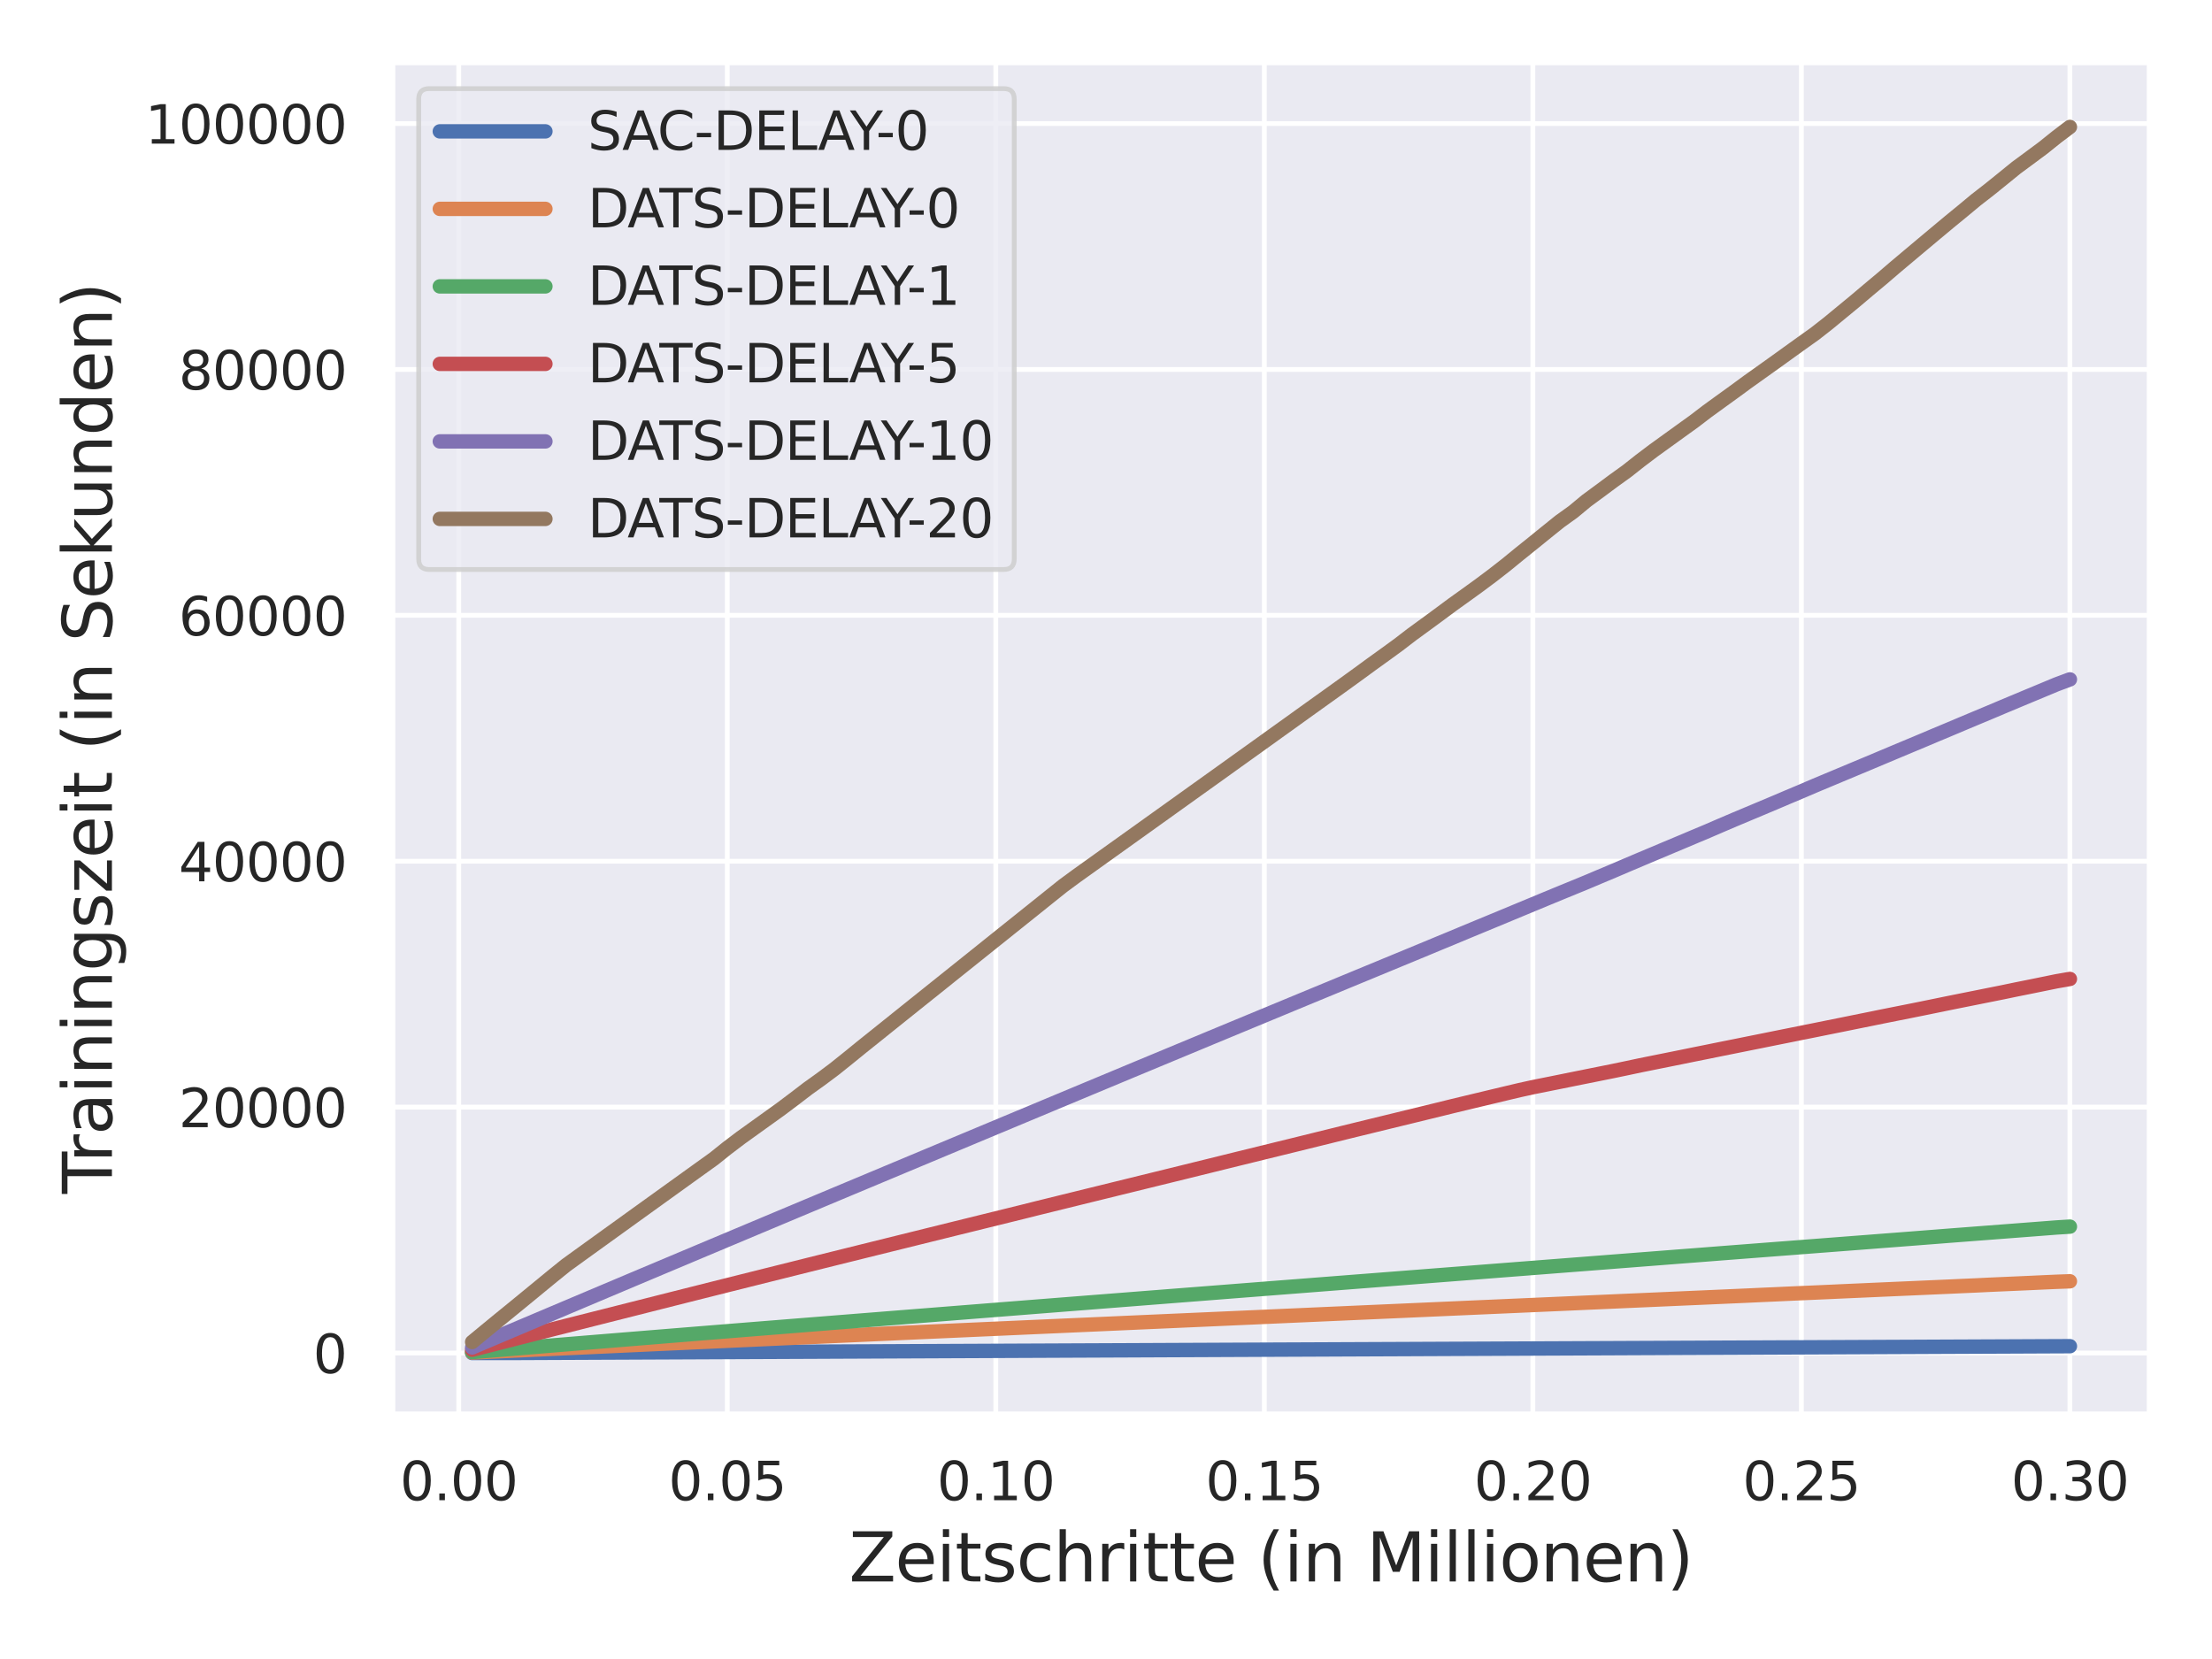<?xml version="1.0" encoding="utf-8" standalone="no"?>
<!DOCTYPE svg PUBLIC "-//W3C//DTD SVG 1.1//EN"
  "http://www.w3.org/Graphics/SVG/1.1/DTD/svg11.dtd">
<svg xmlns:xlink="http://www.w3.org/1999/xlink" width="460.8pt" height="345.6pt" viewBox="0 0 460.8 345.6" xmlns="http://www.w3.org/2000/svg" version="1.1">
 <defs>
  <style type="text/css">*{stroke-linejoin: round; stroke-linecap: butt}</style>
 </defs>
 <g id="figure_1">
  <g id="patch_1">
   <path d="M 0 345.6 
L 460.8 345.6 
L 460.8 0 
L 0 0 
z
" style="fill: #ffffff"/>
  </g>
  <g id="axes_1">
   <g id="patch_2">
    <path d="M 81.72 294.66 
L 447.84 294.66 
L 447.84 12.96 
L 81.72 12.96 
z
" style="fill: #eaeaf2"/>
   </g>
   <g id="matplotlib.axis_1">
    <g id="xtick_1">
     <g id="line2d_1">
      <path d="M 95.565 294.66 
L 95.565 12.96 
" clip-path="url(#pcb20ccaafc)" style="fill: none; stroke: #ffffff; stroke-linecap: round"/>
     </g>
     <g id="text_1">
      <!-- 0.00 -->
      <g style="fill: #262626" transform="translate(83.319 312.518)scale(0.11 -0.11)">
       <defs>
        <path id="DejaVuSans-30" d="M 2034 4250 
Q 1547 4250 1301 3770 
Q 1056 3291 1056 2328 
Q 1056 1369 1301 889 
Q 1547 409 2034 409 
Q 2525 409 2770 889 
Q 3016 1369 3016 2328 
Q 3016 3291 2770 3770 
Q 2525 4250 2034 4250 
z
M 2034 4750 
Q 2819 4750 3233 4129 
Q 3647 3509 3647 2328 
Q 3647 1150 3233 529 
Q 2819 -91 2034 -91 
Q 1250 -91 836 529 
Q 422 1150 422 2328 
Q 422 3509 836 4129 
Q 1250 4750 2034 4750 
z
" transform="scale(0.016)"/>
        <path id="DejaVuSans-2e" d="M 684 794 
L 1344 794 
L 1344 0 
L 684 0 
L 684 794 
z
" transform="scale(0.016)"/>
       </defs>
       <use xlink:href="#DejaVuSans-30"/>
       <use xlink:href="#DejaVuSans-2e" x="63.623"/>
       <use xlink:href="#DejaVuSans-30" x="95.41"/>
       <use xlink:href="#DejaVuSans-30" x="159.033"/>
      </g>
     </g>
    </g>
    <g id="xtick_2">
     <g id="line2d_2">
      <path d="M 151.504 294.66 
L 151.504 12.96 
" clip-path="url(#pcb20ccaafc)" style="fill: none; stroke: #ffffff; stroke-linecap: round"/>
     </g>
     <g id="text_2">
      <!-- 0.05 -->
      <g style="fill: #262626" transform="translate(139.258 312.518)scale(0.11 -0.11)">
       <defs>
        <path id="DejaVuSans-35" d="M 691 4666 
L 3169 4666 
L 3169 4134 
L 1269 4134 
L 1269 2991 
Q 1406 3038 1543 3061 
Q 1681 3084 1819 3084 
Q 2600 3084 3056 2656 
Q 3513 2228 3513 1497 
Q 3513 744 3044 326 
Q 2575 -91 1722 -91 
Q 1428 -91 1123 -41 
Q 819 9 494 109 
L 494 744 
Q 775 591 1075 516 
Q 1375 441 1709 441 
Q 2250 441 2565 725 
Q 2881 1009 2881 1497 
Q 2881 1984 2565 2268 
Q 2250 2553 1709 2553 
Q 1456 2553 1204 2497 
Q 953 2441 691 2322 
L 691 4666 
z
" transform="scale(0.016)"/>
       </defs>
       <use xlink:href="#DejaVuSans-30"/>
       <use xlink:href="#DejaVuSans-2e" x="63.623"/>
       <use xlink:href="#DejaVuSans-30" x="95.41"/>
       <use xlink:href="#DejaVuSans-35" x="159.033"/>
      </g>
     </g>
    </g>
    <g id="xtick_3">
     <g id="line2d_3">
      <path d="M 207.443 294.66 
L 207.443 12.96 
" clip-path="url(#pcb20ccaafc)" style="fill: none; stroke: #ffffff; stroke-linecap: round"/>
     </g>
     <g id="text_3">
      <!-- 0.10 -->
      <g style="fill: #262626" transform="translate(195.197 312.518)scale(0.11 -0.11)">
       <defs>
        <path id="DejaVuSans-31" d="M 794 531 
L 1825 531 
L 1825 4091 
L 703 3866 
L 703 4441 
L 1819 4666 
L 2450 4666 
L 2450 531 
L 3481 531 
L 3481 0 
L 794 0 
L 794 531 
z
" transform="scale(0.016)"/>
       </defs>
       <use xlink:href="#DejaVuSans-30"/>
       <use xlink:href="#DejaVuSans-2e" x="63.623"/>
       <use xlink:href="#DejaVuSans-31" x="95.41"/>
       <use xlink:href="#DejaVuSans-30" x="159.033"/>
      </g>
     </g>
    </g>
    <g id="xtick_4">
     <g id="line2d_4">
      <path d="M 263.382 294.66 
L 263.382 12.96 
" clip-path="url(#pcb20ccaafc)" style="fill: none; stroke: #ffffff; stroke-linecap: round"/>
     </g>
     <g id="text_4">
      <!-- 0.15 -->
      <g style="fill: #262626" transform="translate(251.135 312.518)scale(0.11 -0.11)">
       <use xlink:href="#DejaVuSans-30"/>
       <use xlink:href="#DejaVuSans-2e" x="63.623"/>
       <use xlink:href="#DejaVuSans-31" x="95.41"/>
       <use xlink:href="#DejaVuSans-35" x="159.033"/>
      </g>
     </g>
    </g>
    <g id="xtick_5">
     <g id="line2d_5">
      <path d="M 319.32 294.66 
L 319.32 12.96 
" clip-path="url(#pcb20ccaafc)" style="fill: none; stroke: #ffffff; stroke-linecap: round"/>
     </g>
     <g id="text_5">
      <!-- 0.20 -->
      <g style="fill: #262626" transform="translate(307.074 312.518)scale(0.11 -0.11)">
       <defs>
        <path id="DejaVuSans-32" d="M 1228 531 
L 3431 531 
L 3431 0 
L 469 0 
L 469 531 
Q 828 903 1448 1529 
Q 2069 2156 2228 2338 
Q 2531 2678 2651 2914 
Q 2772 3150 2772 3378 
Q 2772 3750 2511 3984 
Q 2250 4219 1831 4219 
Q 1534 4219 1204 4116 
Q 875 4013 500 3803 
L 500 4441 
Q 881 4594 1212 4672 
Q 1544 4750 1819 4750 
Q 2544 4750 2975 4387 
Q 3406 4025 3406 3419 
Q 3406 3131 3298 2873 
Q 3191 2616 2906 2266 
Q 2828 2175 2409 1742 
Q 1991 1309 1228 531 
z
" transform="scale(0.016)"/>
       </defs>
       <use xlink:href="#DejaVuSans-30"/>
       <use xlink:href="#DejaVuSans-2e" x="63.623"/>
       <use xlink:href="#DejaVuSans-32" x="95.41"/>
       <use xlink:href="#DejaVuSans-30" x="159.033"/>
      </g>
     </g>
    </g>
    <g id="xtick_6">
     <g id="line2d_6">
      <path d="M 375.259 294.66 
L 375.259 12.96 
" clip-path="url(#pcb20ccaafc)" style="fill: none; stroke: #ffffff; stroke-linecap: round"/>
     </g>
     <g id="text_6">
      <!-- 0.25 -->
      <g style="fill: #262626" transform="translate(363.013 312.518)scale(0.11 -0.11)">
       <use xlink:href="#DejaVuSans-30"/>
       <use xlink:href="#DejaVuSans-2e" x="63.623"/>
       <use xlink:href="#DejaVuSans-32" x="95.41"/>
       <use xlink:href="#DejaVuSans-35" x="159.033"/>
      </g>
     </g>
    </g>
    <g id="xtick_7">
     <g id="line2d_7">
      <path d="M 431.198 294.66 
L 431.198 12.96 
" clip-path="url(#pcb20ccaafc)" style="fill: none; stroke: #ffffff; stroke-linecap: round"/>
     </g>
     <g id="text_7">
      <!-- 0.30 -->
      <g style="fill: #262626" transform="translate(418.952 312.518)scale(0.11 -0.11)">
       <defs>
        <path id="DejaVuSans-33" d="M 2597 2516 
Q 3050 2419 3304 2112 
Q 3559 1806 3559 1356 
Q 3559 666 3084 287 
Q 2609 -91 1734 -91 
Q 1441 -91 1130 -33 
Q 819 25 488 141 
L 488 750 
Q 750 597 1062 519 
Q 1375 441 1716 441 
Q 2309 441 2620 675 
Q 2931 909 2931 1356 
Q 2931 1769 2642 2001 
Q 2353 2234 1838 2234 
L 1294 2234 
L 1294 2753 
L 1863 2753 
Q 2328 2753 2575 2939 
Q 2822 3125 2822 3475 
Q 2822 3834 2567 4026 
Q 2313 4219 1838 4219 
Q 1578 4219 1281 4162 
Q 984 4106 628 3988 
L 628 4550 
Q 988 4650 1302 4700 
Q 1616 4750 1894 4750 
Q 2613 4750 3031 4423 
Q 3450 4097 3450 3541 
Q 3450 3153 3228 2886 
Q 3006 2619 2597 2516 
z
" transform="scale(0.016)"/>
       </defs>
       <use xlink:href="#DejaVuSans-30"/>
       <use xlink:href="#DejaVuSans-2e" x="63.623"/>
       <use xlink:href="#DejaVuSans-33" x="95.41"/>
       <use xlink:href="#DejaVuSans-30" x="159.033"/>
      </g>
     </g>
    </g>
    <g id="text_8">
     <!-- Zeitschritte (in Millionen) -->
     <g style="fill: #262626" transform="translate(176.865 329.444)scale(0.14 -0.14)">
      <defs>
       <path id="DejaVuSans-5a" d="M 359 4666 
L 4025 4666 
L 4025 4184 
L 1075 531 
L 4097 531 
L 4097 0 
L 288 0 
L 288 481 
L 3238 4134 
L 359 4134 
L 359 4666 
z
" transform="scale(0.016)"/>
       <path id="DejaVuSans-65" d="M 3597 1894 
L 3597 1613 
L 953 1613 
Q 991 1019 1311 708 
Q 1631 397 2203 397 
Q 2534 397 2845 478 
Q 3156 559 3463 722 
L 3463 178 
Q 3153 47 2828 -22 
Q 2503 -91 2169 -91 
Q 1331 -91 842 396 
Q 353 884 353 1716 
Q 353 2575 817 3079 
Q 1281 3584 2069 3584 
Q 2775 3584 3186 3129 
Q 3597 2675 3597 1894 
z
M 3022 2063 
Q 3016 2534 2758 2815 
Q 2500 3097 2075 3097 
Q 1594 3097 1305 2825 
Q 1016 2553 972 2059 
L 3022 2063 
z
" transform="scale(0.016)"/>
       <path id="DejaVuSans-69" d="M 603 3500 
L 1178 3500 
L 1178 0 
L 603 0 
L 603 3500 
z
M 603 4863 
L 1178 4863 
L 1178 4134 
L 603 4134 
L 603 4863 
z
" transform="scale(0.016)"/>
       <path id="DejaVuSans-74" d="M 1172 4494 
L 1172 3500 
L 2356 3500 
L 2356 3053 
L 1172 3053 
L 1172 1153 
Q 1172 725 1289 603 
Q 1406 481 1766 481 
L 2356 481 
L 2356 0 
L 1766 0 
Q 1100 0 847 248 
Q 594 497 594 1153 
L 594 3053 
L 172 3053 
L 172 3500 
L 594 3500 
L 594 4494 
L 1172 4494 
z
" transform="scale(0.016)"/>
       <path id="DejaVuSans-73" d="M 2834 3397 
L 2834 2853 
Q 2591 2978 2328 3040 
Q 2066 3103 1784 3103 
Q 1356 3103 1142 2972 
Q 928 2841 928 2578 
Q 928 2378 1081 2264 
Q 1234 2150 1697 2047 
L 1894 2003 
Q 2506 1872 2764 1633 
Q 3022 1394 3022 966 
Q 3022 478 2636 193 
Q 2250 -91 1575 -91 
Q 1294 -91 989 -36 
Q 684 19 347 128 
L 347 722 
Q 666 556 975 473 
Q 1284 391 1588 391 
Q 1994 391 2212 530 
Q 2431 669 2431 922 
Q 2431 1156 2273 1281 
Q 2116 1406 1581 1522 
L 1381 1569 
Q 847 1681 609 1914 
Q 372 2147 372 2553 
Q 372 3047 722 3315 
Q 1072 3584 1716 3584 
Q 2034 3584 2315 3537 
Q 2597 3491 2834 3397 
z
" transform="scale(0.016)"/>
       <path id="DejaVuSans-63" d="M 3122 3366 
L 3122 2828 
Q 2878 2963 2633 3030 
Q 2388 3097 2138 3097 
Q 1578 3097 1268 2742 
Q 959 2388 959 1747 
Q 959 1106 1268 751 
Q 1578 397 2138 397 
Q 2388 397 2633 464 
Q 2878 531 3122 666 
L 3122 134 
Q 2881 22 2623 -34 
Q 2366 -91 2075 -91 
Q 1284 -91 818 406 
Q 353 903 353 1747 
Q 353 2603 823 3093 
Q 1294 3584 2113 3584 
Q 2378 3584 2631 3529 
Q 2884 3475 3122 3366 
z
" transform="scale(0.016)"/>
       <path id="DejaVuSans-68" d="M 3513 2113 
L 3513 0 
L 2938 0 
L 2938 2094 
Q 2938 2591 2744 2837 
Q 2550 3084 2163 3084 
Q 1697 3084 1428 2787 
Q 1159 2491 1159 1978 
L 1159 0 
L 581 0 
L 581 4863 
L 1159 4863 
L 1159 2956 
Q 1366 3272 1645 3428 
Q 1925 3584 2291 3584 
Q 2894 3584 3203 3211 
Q 3513 2838 3513 2113 
z
" transform="scale(0.016)"/>
       <path id="DejaVuSans-72" d="M 2631 2963 
Q 2534 3019 2420 3045 
Q 2306 3072 2169 3072 
Q 1681 3072 1420 2755 
Q 1159 2438 1159 1844 
L 1159 0 
L 581 0 
L 581 3500 
L 1159 3500 
L 1159 2956 
Q 1341 3275 1631 3429 
Q 1922 3584 2338 3584 
Q 2397 3584 2469 3576 
Q 2541 3569 2628 3553 
L 2631 2963 
z
" transform="scale(0.016)"/>
       <path id="DejaVuSans-20" transform="scale(0.016)"/>
       <path id="DejaVuSans-28" d="M 1984 4856 
Q 1566 4138 1362 3434 
Q 1159 2731 1159 2009 
Q 1159 1288 1364 580 
Q 1569 -128 1984 -844 
L 1484 -844 
Q 1016 -109 783 600 
Q 550 1309 550 2009 
Q 550 2706 781 3412 
Q 1013 4119 1484 4856 
L 1984 4856 
z
" transform="scale(0.016)"/>
       <path id="DejaVuSans-6e" d="M 3513 2113 
L 3513 0 
L 2938 0 
L 2938 2094 
Q 2938 2591 2744 2837 
Q 2550 3084 2163 3084 
Q 1697 3084 1428 2787 
Q 1159 2491 1159 1978 
L 1159 0 
L 581 0 
L 581 3500 
L 1159 3500 
L 1159 2956 
Q 1366 3272 1645 3428 
Q 1925 3584 2291 3584 
Q 2894 3584 3203 3211 
Q 3513 2838 3513 2113 
z
" transform="scale(0.016)"/>
       <path id="DejaVuSans-4d" d="M 628 4666 
L 1569 4666 
L 2759 1491 
L 3956 4666 
L 4897 4666 
L 4897 0 
L 4281 0 
L 4281 4097 
L 3078 897 
L 2444 897 
L 1241 4097 
L 1241 0 
L 628 0 
L 628 4666 
z
" transform="scale(0.016)"/>
       <path id="DejaVuSans-6c" d="M 603 4863 
L 1178 4863 
L 1178 0 
L 603 0 
L 603 4863 
z
" transform="scale(0.016)"/>
       <path id="DejaVuSans-6f" d="M 1959 3097 
Q 1497 3097 1228 2736 
Q 959 2375 959 1747 
Q 959 1119 1226 758 
Q 1494 397 1959 397 
Q 2419 397 2687 759 
Q 2956 1122 2956 1747 
Q 2956 2369 2687 2733 
Q 2419 3097 1959 3097 
z
M 1959 3584 
Q 2709 3584 3137 3096 
Q 3566 2609 3566 1747 
Q 3566 888 3137 398 
Q 2709 -91 1959 -91 
Q 1206 -91 779 398 
Q 353 888 353 1747 
Q 353 2609 779 3096 
Q 1206 3584 1959 3584 
z
" transform="scale(0.016)"/>
       <path id="DejaVuSans-29" d="M 513 4856 
L 1013 4856 
Q 1481 4119 1714 3412 
Q 1947 2706 1947 2009 
Q 1947 1309 1714 600 
Q 1481 -109 1013 -844 
L 513 -844 
Q 928 -128 1133 580 
Q 1338 1288 1338 2009 
Q 1338 2731 1133 3434 
Q 928 4138 513 4856 
z
" transform="scale(0.016)"/>
      </defs>
      <use xlink:href="#DejaVuSans-5a"/>
      <use xlink:href="#DejaVuSans-65" x="68.506"/>
      <use xlink:href="#DejaVuSans-69" x="130.029"/>
      <use xlink:href="#DejaVuSans-74" x="157.812"/>
      <use xlink:href="#DejaVuSans-73" x="197.021"/>
      <use xlink:href="#DejaVuSans-63" x="249.121"/>
      <use xlink:href="#DejaVuSans-68" x="304.102"/>
      <use xlink:href="#DejaVuSans-72" x="367.48"/>
      <use xlink:href="#DejaVuSans-69" x="408.594"/>
      <use xlink:href="#DejaVuSans-74" x="436.377"/>
      <use xlink:href="#DejaVuSans-74" x="475.586"/>
      <use xlink:href="#DejaVuSans-65" x="514.795"/>
      <use xlink:href="#DejaVuSans-20" x="576.318"/>
      <use xlink:href="#DejaVuSans-28" x="608.105"/>
      <use xlink:href="#DejaVuSans-69" x="647.119"/>
      <use xlink:href="#DejaVuSans-6e" x="674.902"/>
      <use xlink:href="#DejaVuSans-20" x="738.281"/>
      <use xlink:href="#DejaVuSans-4d" x="770.068"/>
      <use xlink:href="#DejaVuSans-69" x="856.348"/>
      <use xlink:href="#DejaVuSans-6c" x="884.131"/>
      <use xlink:href="#DejaVuSans-6c" x="911.914"/>
      <use xlink:href="#DejaVuSans-69" x="939.697"/>
      <use xlink:href="#DejaVuSans-6f" x="967.48"/>
      <use xlink:href="#DejaVuSans-6e" x="1028.662"/>
      <use xlink:href="#DejaVuSans-65" x="1092.041"/>
      <use xlink:href="#DejaVuSans-6e" x="1153.564"/>
      <use xlink:href="#DejaVuSans-29" x="1216.943"/>
     </g>
    </g>
   </g>
   <g id="matplotlib.axis_2">
    <g id="ytick_1">
     <g id="line2d_8">
      <path d="M 81.72 281.857 
L 447.84 281.857 
" clip-path="url(#pcb20ccaafc)" style="fill: none; stroke: #ffffff; stroke-linecap: round"/>
     </g>
     <g id="text_9">
      <!-- 0 -->
      <g style="fill: #262626" transform="translate(65.221 286.036)scale(0.11 -0.11)">
       <use xlink:href="#DejaVuSans-30"/>
      </g>
     </g>
    </g>
    <g id="ytick_2">
     <g id="line2d_9">
      <path d="M 81.72 230.633 
L 447.84 230.633 
" clip-path="url(#pcb20ccaafc)" style="fill: none; stroke: #ffffff; stroke-linecap: round"/>
     </g>
     <g id="text_10">
      <!-- 20000 -->
      <g style="fill: #262626" transform="translate(37.226 234.812)scale(0.11 -0.11)">
       <use xlink:href="#DejaVuSans-32"/>
       <use xlink:href="#DejaVuSans-30" x="63.623"/>
       <use xlink:href="#DejaVuSans-30" x="127.246"/>
       <use xlink:href="#DejaVuSans-30" x="190.869"/>
       <use xlink:href="#DejaVuSans-30" x="254.492"/>
      </g>
     </g>
    </g>
    <g id="ytick_3">
     <g id="line2d_10">
      <path d="M 81.72 179.409 
L 447.84 179.409 
" clip-path="url(#pcb20ccaafc)" style="fill: none; stroke: #ffffff; stroke-linecap: round"/>
     </g>
     <g id="text_11">
      <!-- 40000 -->
      <g style="fill: #262626" transform="translate(37.226 183.589)scale(0.11 -0.11)">
       <defs>
        <path id="DejaVuSans-34" d="M 2419 4116 
L 825 1625 
L 2419 1625 
L 2419 4116 
z
M 2253 4666 
L 3047 4666 
L 3047 1625 
L 3713 1625 
L 3713 1100 
L 3047 1100 
L 3047 0 
L 2419 0 
L 2419 1100 
L 313 1100 
L 313 1709 
L 2253 4666 
z
" transform="scale(0.016)"/>
       </defs>
       <use xlink:href="#DejaVuSans-34"/>
       <use xlink:href="#DejaVuSans-30" x="63.623"/>
       <use xlink:href="#DejaVuSans-30" x="127.246"/>
       <use xlink:href="#DejaVuSans-30" x="190.869"/>
       <use xlink:href="#DejaVuSans-30" x="254.492"/>
      </g>
     </g>
    </g>
    <g id="ytick_4">
     <g id="line2d_11">
      <path d="M 81.72 128.186 
L 447.84 128.186 
" clip-path="url(#pcb20ccaafc)" style="fill: none; stroke: #ffffff; stroke-linecap: round"/>
     </g>
     <g id="text_12">
      <!-- 60000 -->
      <g style="fill: #262626" transform="translate(37.226 132.365)scale(0.11 -0.11)">
       <defs>
        <path id="DejaVuSans-36" d="M 2113 2584 
Q 1688 2584 1439 2293 
Q 1191 2003 1191 1497 
Q 1191 994 1439 701 
Q 1688 409 2113 409 
Q 2538 409 2786 701 
Q 3034 994 3034 1497 
Q 3034 2003 2786 2293 
Q 2538 2584 2113 2584 
z
M 3366 4563 
L 3366 3988 
Q 3128 4100 2886 4159 
Q 2644 4219 2406 4219 
Q 1781 4219 1451 3797 
Q 1122 3375 1075 2522 
Q 1259 2794 1537 2939 
Q 1816 3084 2150 3084 
Q 2853 3084 3261 2657 
Q 3669 2231 3669 1497 
Q 3669 778 3244 343 
Q 2819 -91 2113 -91 
Q 1303 -91 875 529 
Q 447 1150 447 2328 
Q 447 3434 972 4092 
Q 1497 4750 2381 4750 
Q 2619 4750 2861 4703 
Q 3103 4656 3366 4563 
z
" transform="scale(0.016)"/>
       </defs>
       <use xlink:href="#DejaVuSans-36"/>
       <use xlink:href="#DejaVuSans-30" x="63.623"/>
       <use xlink:href="#DejaVuSans-30" x="127.246"/>
       <use xlink:href="#DejaVuSans-30" x="190.869"/>
       <use xlink:href="#DejaVuSans-30" x="254.492"/>
      </g>
     </g>
    </g>
    <g id="ytick_5">
     <g id="line2d_12">
      <path d="M 81.72 76.962 
L 447.84 76.962 
" clip-path="url(#pcb20ccaafc)" style="fill: none; stroke: #ffffff; stroke-linecap: round"/>
     </g>
     <g id="text_13">
      <!-- 80000 -->
      <g style="fill: #262626" transform="translate(37.226 81.141)scale(0.11 -0.11)">
       <defs>
        <path id="DejaVuSans-38" d="M 2034 2216 
Q 1584 2216 1326 1975 
Q 1069 1734 1069 1313 
Q 1069 891 1326 650 
Q 1584 409 2034 409 
Q 2484 409 2743 651 
Q 3003 894 3003 1313 
Q 3003 1734 2745 1975 
Q 2488 2216 2034 2216 
z
M 1403 2484 
Q 997 2584 770 2862 
Q 544 3141 544 3541 
Q 544 4100 942 4425 
Q 1341 4750 2034 4750 
Q 2731 4750 3128 4425 
Q 3525 4100 3525 3541 
Q 3525 3141 3298 2862 
Q 3072 2584 2669 2484 
Q 3125 2378 3379 2068 
Q 3634 1759 3634 1313 
Q 3634 634 3220 271 
Q 2806 -91 2034 -91 
Q 1263 -91 848 271 
Q 434 634 434 1313 
Q 434 1759 690 2068 
Q 947 2378 1403 2484 
z
M 1172 3481 
Q 1172 3119 1398 2916 
Q 1625 2713 2034 2713 
Q 2441 2713 2670 2916 
Q 2900 3119 2900 3481 
Q 2900 3844 2670 4047 
Q 2441 4250 2034 4250 
Q 1625 4250 1398 4047 
Q 1172 3844 1172 3481 
z
" transform="scale(0.016)"/>
       </defs>
       <use xlink:href="#DejaVuSans-38"/>
       <use xlink:href="#DejaVuSans-30" x="63.623"/>
       <use xlink:href="#DejaVuSans-30" x="127.246"/>
       <use xlink:href="#DejaVuSans-30" x="190.869"/>
       <use xlink:href="#DejaVuSans-30" x="254.492"/>
      </g>
     </g>
    </g>
    <g id="ytick_6">
     <g id="line2d_13">
      <path d="M 81.72 25.738 
L 447.84 25.738 
" clip-path="url(#pcb20ccaafc)" style="fill: none; stroke: #ffffff; stroke-linecap: round"/>
     </g>
     <g id="text_14">
      <!-- 100000 -->
      <g style="fill: #262626" transform="translate(30.227 29.918)scale(0.11 -0.11)">
       <use xlink:href="#DejaVuSans-31"/>
       <use xlink:href="#DejaVuSans-30" x="63.623"/>
       <use xlink:href="#DejaVuSans-30" x="127.246"/>
       <use xlink:href="#DejaVuSans-30" x="190.869"/>
       <use xlink:href="#DejaVuSans-30" x="254.492"/>
       <use xlink:href="#DejaVuSans-30" x="318.115"/>
      </g>
     </g>
    </g>
    <g id="text_15">
     <!-- Trainingszeit (in Sekunden) -->
     <g style="fill: #262626" transform="translate(23.316 248.681)rotate(-90)scale(0.14 -0.14)">
      <defs>
       <path id="DejaVuSans-54" d="M -19 4666 
L 3928 4666 
L 3928 4134 
L 2272 4134 
L 2272 0 
L 1638 0 
L 1638 4134 
L -19 4134 
L -19 4666 
z
" transform="scale(0.016)"/>
       <path id="DejaVuSans-61" d="M 2194 1759 
Q 1497 1759 1228 1600 
Q 959 1441 959 1056 
Q 959 750 1161 570 
Q 1363 391 1709 391 
Q 2188 391 2477 730 
Q 2766 1069 2766 1631 
L 2766 1759 
L 2194 1759 
z
M 3341 1997 
L 3341 0 
L 2766 0 
L 2766 531 
Q 2569 213 2275 61 
Q 1981 -91 1556 -91 
Q 1019 -91 701 211 
Q 384 513 384 1019 
Q 384 1609 779 1909 
Q 1175 2209 1959 2209 
L 2766 2209 
L 2766 2266 
Q 2766 2663 2505 2880 
Q 2244 3097 1772 3097 
Q 1472 3097 1187 3025 
Q 903 2953 641 2809 
L 641 3341 
Q 956 3463 1253 3523 
Q 1550 3584 1831 3584 
Q 2591 3584 2966 3190 
Q 3341 2797 3341 1997 
z
" transform="scale(0.016)"/>
       <path id="DejaVuSans-67" d="M 2906 1791 
Q 2906 2416 2648 2759 
Q 2391 3103 1925 3103 
Q 1463 3103 1205 2759 
Q 947 2416 947 1791 
Q 947 1169 1205 825 
Q 1463 481 1925 481 
Q 2391 481 2648 825 
Q 2906 1169 2906 1791 
z
M 3481 434 
Q 3481 -459 3084 -895 
Q 2688 -1331 1869 -1331 
Q 1566 -1331 1297 -1286 
Q 1028 -1241 775 -1147 
L 775 -588 
Q 1028 -725 1275 -790 
Q 1522 -856 1778 -856 
Q 2344 -856 2625 -561 
Q 2906 -266 2906 331 
L 2906 616 
Q 2728 306 2450 153 
Q 2172 0 1784 0 
Q 1141 0 747 490 
Q 353 981 353 1791 
Q 353 2603 747 3093 
Q 1141 3584 1784 3584 
Q 2172 3584 2450 3431 
Q 2728 3278 2906 2969 
L 2906 3500 
L 3481 3500 
L 3481 434 
z
" transform="scale(0.016)"/>
       <path id="DejaVuSans-7a" d="M 353 3500 
L 3084 3500 
L 3084 2975 
L 922 459 
L 3084 459 
L 3084 0 
L 275 0 
L 275 525 
L 2438 3041 
L 353 3041 
L 353 3500 
z
" transform="scale(0.016)"/>
       <path id="DejaVuSans-53" d="M 3425 4513 
L 3425 3897 
Q 3066 4069 2747 4153 
Q 2428 4238 2131 4238 
Q 1616 4238 1336 4038 
Q 1056 3838 1056 3469 
Q 1056 3159 1242 3001 
Q 1428 2844 1947 2747 
L 2328 2669 
Q 3034 2534 3370 2195 
Q 3706 1856 3706 1288 
Q 3706 609 3251 259 
Q 2797 -91 1919 -91 
Q 1588 -91 1214 -16 
Q 841 59 441 206 
L 441 856 
Q 825 641 1194 531 
Q 1563 422 1919 422 
Q 2459 422 2753 634 
Q 3047 847 3047 1241 
Q 3047 1584 2836 1778 
Q 2625 1972 2144 2069 
L 1759 2144 
Q 1053 2284 737 2584 
Q 422 2884 422 3419 
Q 422 4038 858 4394 
Q 1294 4750 2059 4750 
Q 2388 4750 2728 4690 
Q 3069 4631 3425 4513 
z
" transform="scale(0.016)"/>
       <path id="DejaVuSans-6b" d="M 581 4863 
L 1159 4863 
L 1159 1991 
L 2875 3500 
L 3609 3500 
L 1753 1863 
L 3688 0 
L 2938 0 
L 1159 1709 
L 1159 0 
L 581 0 
L 581 4863 
z
" transform="scale(0.016)"/>
       <path id="DejaVuSans-75" d="M 544 1381 
L 544 3500 
L 1119 3500 
L 1119 1403 
Q 1119 906 1312 657 
Q 1506 409 1894 409 
Q 2359 409 2629 706 
Q 2900 1003 2900 1516 
L 2900 3500 
L 3475 3500 
L 3475 0 
L 2900 0 
L 2900 538 
Q 2691 219 2414 64 
Q 2138 -91 1772 -91 
Q 1169 -91 856 284 
Q 544 659 544 1381 
z
M 1991 3584 
L 1991 3584 
z
" transform="scale(0.016)"/>
       <path id="DejaVuSans-64" d="M 2906 2969 
L 2906 4863 
L 3481 4863 
L 3481 0 
L 2906 0 
L 2906 525 
Q 2725 213 2448 61 
Q 2172 -91 1784 -91 
Q 1150 -91 751 415 
Q 353 922 353 1747 
Q 353 2572 751 3078 
Q 1150 3584 1784 3584 
Q 2172 3584 2448 3432 
Q 2725 3281 2906 2969 
z
M 947 1747 
Q 947 1113 1208 752 
Q 1469 391 1925 391 
Q 2381 391 2643 752 
Q 2906 1113 2906 1747 
Q 2906 2381 2643 2742 
Q 2381 3103 1925 3103 
Q 1469 3103 1208 2742 
Q 947 2381 947 1747 
z
" transform="scale(0.016)"/>
      </defs>
      <use xlink:href="#DejaVuSans-54"/>
      <use xlink:href="#DejaVuSans-72" x="46.334"/>
      <use xlink:href="#DejaVuSans-61" x="87.447"/>
      <use xlink:href="#DejaVuSans-69" x="148.727"/>
      <use xlink:href="#DejaVuSans-6e" x="176.51"/>
      <use xlink:href="#DejaVuSans-69" x="239.889"/>
      <use xlink:href="#DejaVuSans-6e" x="267.672"/>
      <use xlink:href="#DejaVuSans-67" x="331.051"/>
      <use xlink:href="#DejaVuSans-73" x="394.527"/>
      <use xlink:href="#DejaVuSans-7a" x="446.627"/>
      <use xlink:href="#DejaVuSans-65" x="499.117"/>
      <use xlink:href="#DejaVuSans-69" x="560.641"/>
      <use xlink:href="#DejaVuSans-74" x="588.424"/>
      <use xlink:href="#DejaVuSans-20" x="627.633"/>
      <use xlink:href="#DejaVuSans-28" x="659.42"/>
      <use xlink:href="#DejaVuSans-69" x="698.434"/>
      <use xlink:href="#DejaVuSans-6e" x="726.217"/>
      <use xlink:href="#DejaVuSans-20" x="789.596"/>
      <use xlink:href="#DejaVuSans-53" x="821.383"/>
      <use xlink:href="#DejaVuSans-65" x="884.859"/>
      <use xlink:href="#DejaVuSans-6b" x="946.383"/>
      <use xlink:href="#DejaVuSans-75" x="1001.168"/>
      <use xlink:href="#DejaVuSans-6e" x="1064.547"/>
      <use xlink:href="#DejaVuSans-64" x="1127.926"/>
      <use xlink:href="#DejaVuSans-65" x="1191.402"/>
      <use xlink:href="#DejaVuSans-6e" x="1252.926"/>
      <use xlink:href="#DejaVuSans-29" x="1316.305"/>
     </g>
    </g>
   </g>
   <g id="PolyCollection_1">
    <defs>
     <path id="m3a0cd70ab1" d="M 98.362 -63.745 
L 98.362 -63.745 
L 101.159 -63.746 
L 103.956 -63.748 
L 106.753 -63.749 
L 109.55 -63.762 
L 112.347 -63.774 
L 115.143 -63.786 
L 117.94 -63.799 
L 120.737 -63.811 
L 123.534 -63.824 
L 126.331 -63.836 
L 129.128 -63.848 
L 131.925 -63.861 
L 134.722 -63.873 
L 137.519 -63.885 
L 140.316 -63.898 
L 143.113 -63.91 
L 145.91 -63.923 
L 148.707 -63.935 
L 151.504 -63.947 
L 154.301 -63.96 
L 157.098 -63.972 
L 159.895 -63.985 
L 162.692 -63.997 
L 165.488 -64.009 
L 168.285 -64.022 
L 171.082 -64.034 
L 173.879 -64.046 
L 176.676 -64.058 
L 179.473 -64.071 
L 182.27 -64.083 
L 185.067 -64.095 
L 187.864 -64.108 
L 190.661 -64.12 
L 193.458 -64.132 
L 196.255 -64.145 
L 199.052 -64.157 
L 201.849 -64.169 
L 204.646 -64.182 
L 207.443 -64.194 
L 210.24 -64.206 
L 213.037 -64.219 
L 215.833 -64.231 
L 218.63 -64.244 
L 221.427 -64.256 
L 224.224 -64.268 
L 227.021 -64.281 
L 229.818 -64.293 
L 232.615 -64.306 
L 235.412 -64.318 
L 238.209 -64.33 
L 241.006 -64.343 
L 243.803 -64.355 
L 246.6 -64.368 
L 249.397 -64.38 
L 252.194 -64.392 
L 254.991 -64.405 
L 257.788 -64.417 
L 260.585 -64.429 
L 263.382 -64.441 
L 266.178 -64.454 
L 268.975 -64.466 
L 271.772 -64.478 
L 274.569 -64.491 
L 277.366 -64.503 
L 280.163 -64.515 
L 282.96 -64.527 
L 285.757 -64.539 
L 288.554 -64.551 
L 291.351 -64.563 
L 294.148 -64.576 
L 296.945 -64.587 
L 299.742 -64.6 
L 302.539 -64.612 
L 305.336 -64.624 
L 308.133 -64.636 
L 310.93 -64.648 
L 313.727 -64.661 
L 316.523 -64.673 
L 319.32 -64.686 
L 322.117 -64.698 
L 324.914 -64.71 
L 327.711 -64.722 
L 330.508 -64.735 
L 333.305 -64.747 
L 336.102 -64.76 
L 338.899 -64.772 
L 341.696 -64.784 
L 344.493 -64.797 
L 347.29 -64.809 
L 350.087 -64.821 
L 352.884 -64.833 
L 355.681 -64.845 
L 358.478 -64.857 
L 361.275 -64.869 
L 364.072 -64.882 
L 366.868 -64.894 
L 369.665 -64.906 
L 372.462 -64.918 
L 375.259 -64.93 
L 378.056 -64.943 
L 380.853 -64.955 
L 383.65 -64.968 
L 386.447 -64.98 
L 389.244 -64.992 
L 392.041 -65.005 
L 394.838 -65.017 
L 397.635 -65.029 
L 400.432 -65.041 
L 403.229 -65.054 
L 406.026 -65.066 
L 408.823 -65.078 
L 411.62 -65.09 
L 414.417 -65.102 
L 417.213 -65.114 
L 420.01 -65.126 
L 422.807 -65.139 
L 425.604 -65.151 
L 428.401 -65.163 
L 431.198 -65.176 
L 431.198 -65.146 
L 431.198 -65.146 
L 428.401 -65.135 
L 425.604 -65.123 
L 422.807 -65.111 
L 420.01 -65.099 
L 417.213 -65.087 
L 414.417 -65.075 
L 411.62 -65.063 
L 408.823 -65.051 
L 406.026 -65.039 
L 403.229 -65.027 
L 400.432 -65.015 
L 397.635 -65.003 
L 394.838 -64.991 
L 392.041 -64.979 
L 389.244 -64.967 
L 386.447 -64.955 
L 383.65 -64.943 
L 380.853 -64.931 
L 378.056 -64.919 
L 375.259 -64.907 
L 372.462 -64.895 
L 369.665 -64.883 
L 366.868 -64.871 
L 364.072 -64.859 
L 361.275 -64.847 
L 358.478 -64.835 
L 355.681 -64.823 
L 352.884 -64.811 
L 350.087 -64.799 
L 347.29 -64.787 
L 344.493 -64.775 
L 341.696 -64.763 
L 338.899 -64.751 
L 336.102 -64.739 
L 333.305 -64.727 
L 330.508 -64.715 
L 327.711 -64.702 
L 324.914 -64.69 
L 322.117 -64.678 
L 319.32 -64.666 
L 316.523 -64.654 
L 313.727 -64.642 
L 310.93 -64.63 
L 308.133 -64.618 
L 305.336 -64.605 
L 302.539 -64.593 
L 299.742 -64.581 
L 296.945 -64.569 
L 294.148 -64.557 
L 291.351 -64.545 
L 288.554 -64.533 
L 285.757 -64.521 
L 282.96 -64.509 
L 280.163 -64.497 
L 277.366 -64.485 
L 274.569 -64.473 
L 271.772 -64.461 
L 268.975 -64.449 
L 266.178 -64.437 
L 263.382 -64.425 
L 260.585 -64.413 
L 257.788 -64.401 
L 254.991 -64.388 
L 252.194 -64.376 
L 249.397 -64.364 
L 246.6 -64.352 
L 243.803 -64.34 
L 241.006 -64.328 
L 238.209 -64.315 
L 235.412 -64.303 
L 232.615 -64.292 
L 229.818 -64.279 
L 227.021 -64.267 
L 224.224 -64.255 
L 221.427 -64.243 
L 218.63 -64.231 
L 215.833 -64.219 
L 213.037 -64.207 
L 210.24 -64.196 
L 207.443 -64.183 
L 204.646 -64.171 
L 201.849 -64.159 
L 199.052 -64.147 
L 196.255 -64.135 
L 193.458 -64.123 
L 190.661 -64.112 
L 187.864 -64.1 
L 185.067 -64.088 
L 182.27 -64.075 
L 179.473 -64.063 
L 176.676 -64.051 
L 173.879 -64.039 
L 171.082 -64.027 
L 168.285 -64.015 
L 165.488 -64.003 
L 162.692 -63.991 
L 159.895 -63.979 
L 157.098 -63.967 
L 154.301 -63.955 
L 151.504 -63.943 
L 148.707 -63.931 
L 145.91 -63.918 
L 143.113 -63.906 
L 140.316 -63.894 
L 137.519 -63.882 
L 134.722 -63.87 
L 131.925 -63.858 
L 129.128 -63.846 
L 126.331 -63.834 
L 123.534 -63.822 
L 120.737 -63.81 
L 117.94 -63.798 
L 115.143 -63.786 
L 112.347 -63.773 
L 109.55 -63.761 
L 106.753 -63.749 
L 103.956 -63.747 
L 101.159 -63.746 
L 98.362 -63.745 
z
" style="stroke: #ffffff; stroke-opacity: 0.5"/>
    </defs>
    <g clip-path="url(#pcb20ccaafc)">
     <use xlink:href="#m3a0cd70ab1" x="0" y="345.6" style="fill: #4c72b0; fill-opacity: 0.5; stroke: #ffffff; stroke-opacity: 0.5"/>
    </g>
   </g>
   <g id="PolyCollection_2">
    <defs>
     <path id="mf1f61fbaea" d="M 98.362 -63.82 
L 98.362 -63.876 
L 101.159 -64.008 
L 103.956 -64.139 
L 106.753 -64.269 
L 109.55 -64.399 
L 112.347 -64.529 
L 115.143 -64.658 
L 117.94 -64.788 
L 120.737 -64.917 
L 123.534 -65.046 
L 126.331 -65.176 
L 129.128 -65.305 
L 131.925 -65.435 
L 134.722 -65.564 
L 137.519 -65.694 
L 140.316 -65.823 
L 143.113 -65.952 
L 145.91 -66.081 
L 148.707 -66.209 
L 151.504 -66.337 
L 154.301 -66.465 
L 157.098 -66.592 
L 159.895 -66.719 
L 162.692 -66.845 
L 165.488 -66.972 
L 168.285 -67.099 
L 171.082 -67.225 
L 173.879 -67.351 
L 176.676 -67.477 
L 179.473 -67.603 
L 182.27 -67.729 
L 185.067 -67.855 
L 187.864 -67.981 
L 190.661 -68.107 
L 193.458 -68.232 
L 196.255 -68.357 
L 199.052 -68.483 
L 201.849 -68.608 
L 204.646 -68.733 
L 207.443 -68.858 
L 210.24 -68.983 
L 213.037 -69.107 
L 215.833 -69.232 
L 218.63 -69.356 
L 221.427 -69.481 
L 224.224 -69.606 
L 227.021 -69.73 
L 229.818 -69.855 
L 232.615 -69.98 
L 235.412 -70.105 
L 238.209 -70.229 
L 241.006 -70.353 
L 243.803 -70.478 
L 246.6 -70.602 
L 249.397 -70.727 
L 252.194 -70.851 
L 254.991 -70.976 
L 257.788 -71.1 
L 260.585 -71.225 
L 263.382 -71.349 
L 266.178 -71.474 
L 268.975 -71.598 
L 271.772 -71.723 
L 274.569 -71.847 
L 277.366 -71.972 
L 280.163 -72.095 
L 282.96 -72.219 
L 285.757 -72.342 
L 288.554 -72.466 
L 291.351 -72.589 
L 294.148 -72.711 
L 296.945 -72.834 
L 299.742 -72.956 
L 302.539 -73.079 
L 305.336 -73.201 
L 308.133 -73.324 
L 310.93 -73.446 
L 313.727 -73.567 
L 316.523 -73.689 
L 319.32 -73.811 
L 322.117 -73.932 
L 324.914 -74.053 
L 327.711 -74.175 
L 330.508 -74.297 
L 333.305 -74.421 
L 336.102 -74.548 
L 338.899 -74.672 
L 341.696 -74.796 
L 344.493 -74.92 
L 347.29 -75.045 
L 350.087 -75.177 
L 352.884 -75.302 
L 355.681 -75.426 
L 358.478 -75.551 
L 361.275 -75.675 
L 364.072 -75.8 
L 366.868 -75.929 
L 369.665 -76.052 
L 372.462 -76.197 
L 375.259 -76.32 
L 378.056 -76.443 
L 380.853 -76.566 
L 383.65 -76.707 
L 386.447 -76.83 
L 389.244 -76.953 
L 392.041 -77.075 
L 394.838 -77.203 
L 397.635 -77.325 
L 400.432 -77.448 
L 403.229 -77.571 
L 406.026 -77.694 
L 408.823 -77.816 
L 411.62 -77.938 
L 414.417 -78.074 
L 417.213 -78.205 
L 420.01 -78.327 
L 422.807 -78.449 
L 425.604 -78.575 
L 428.401 -78.706 
L 431.198 -78.793 
L 431.198 -78.528 
L 431.198 -78.528 
L 428.401 -78.403 
L 425.604 -78.282 
L 422.807 -78.158 
L 420.01 -78.037 
L 417.213 -77.916 
L 414.417 -77.796 
L 411.62 -77.674 
L 408.823 -77.553 
L 406.026 -77.428 
L 403.229 -77.307 
L 400.432 -77.18 
L 397.635 -77.05 
L 394.838 -76.925 
L 392.041 -76.805 
L 389.244 -76.684 
L 386.447 -76.563 
L 383.65 -76.443 
L 380.853 -76.322 
L 378.056 -76.2 
L 375.259 -76.079 
L 372.462 -75.959 
L 369.665 -75.827 
L 366.868 -75.707 
L 364.072 -75.581 
L 361.275 -75.458 
L 358.478 -75.338 
L 355.681 -75.217 
L 352.884 -75.097 
L 350.087 -74.976 
L 347.29 -74.856 
L 344.493 -74.736 
L 341.696 -74.615 
L 338.899 -74.495 
L 336.102 -74.374 
L 333.305 -74.254 
L 330.508 -74.133 
L 327.711 -74.012 
L 324.914 -73.891 
L 322.117 -73.77 
L 319.32 -73.648 
L 316.523 -73.527 
L 313.727 -73.405 
L 310.93 -73.283 
L 308.133 -73.161 
L 305.336 -73.039 
L 302.539 -72.916 
L 299.742 -72.794 
L 296.945 -72.672 
L 294.148 -72.549 
L 291.351 -72.426 
L 288.554 -72.303 
L 285.757 -72.18 
L 282.96 -72.057 
L 280.163 -71.934 
L 277.366 -71.81 
L 274.569 -71.686 
L 271.772 -71.562 
L 268.975 -71.438 
L 266.178 -71.313 
L 263.382 -71.189 
L 260.585 -71.064 
L 257.788 -70.94 
L 254.991 -70.816 
L 252.194 -70.691 
L 249.397 -70.568 
L 246.6 -70.444 
L 243.803 -70.32 
L 241.006 -70.197 
L 238.209 -70.074 
L 235.412 -69.95 
L 232.615 -69.827 
L 229.818 -69.704 
L 227.021 -69.581 
L 224.224 -69.459 
L 221.427 -69.336 
L 218.63 -69.214 
L 215.833 -69.091 
L 213.037 -68.969 
L 210.24 -68.846 
L 207.443 -68.723 
L 204.646 -68.6 
L 201.849 -68.478 
L 199.052 -68.355 
L 196.255 -68.232 
L 193.458 -68.109 
L 190.661 -67.986 
L 187.864 -67.864 
L 185.067 -67.741 
L 182.27 -67.617 
L 179.473 -67.494 
L 176.676 -67.37 
L 173.879 -67.245 
L 171.082 -67.121 
L 168.285 -66.996 
L 165.488 -66.87 
L 162.692 -66.744 
L 159.895 -66.618 
L 157.098 -66.491 
L 154.301 -66.364 
L 151.504 -66.238 
L 148.707 -66.11 
L 145.91 -65.982 
L 143.113 -65.854 
L 140.316 -65.726 
L 137.519 -65.598 
L 134.722 -65.469 
L 131.925 -65.34 
L 129.128 -65.21 
L 126.331 -65.081 
L 123.534 -64.952 
L 120.737 -64.822 
L 117.94 -64.692 
L 115.143 -64.563 
L 112.347 -64.433 
L 109.55 -64.303 
L 106.753 -64.172 
L 103.956 -64.041 
L 101.159 -63.921 
L 98.362 -63.82 
z
" style="stroke: #ffffff; stroke-opacity: 0.5"/>
    </defs>
    <g clip-path="url(#pcb20ccaafc)">
     <use xlink:href="#mf1f61fbaea" x="0" y="345.6" style="fill: #dd8452; fill-opacity: 0.5; stroke: #ffffff; stroke-opacity: 0.5"/>
    </g>
   </g>
   <g id="PolyCollection_3">
    <defs>
     <path id="mbbeab5aa4e" d="M 98.362 -63.88 
L 98.362 -63.98 
L 101.159 -64.212 
L 103.956 -64.444 
L 106.753 -64.676 
L 109.55 -64.907 
L 112.347 -65.137 
L 115.143 -65.368 
L 117.94 -65.598 
L 120.737 -65.828 
L 123.534 -66.057 
L 126.331 -66.286 
L 129.128 -66.514 
L 131.925 -66.741 
L 134.722 -66.968 
L 137.519 -67.195 
L 140.316 -67.421 
L 143.113 -67.647 
L 145.91 -67.872 
L 148.707 -68.097 
L 151.504 -68.321 
L 154.301 -68.544 
L 157.098 -68.767 
L 159.895 -68.99 
L 162.692 -69.212 
L 165.488 -69.435 
L 168.285 -69.657 
L 171.082 -69.878 
L 173.879 -70.1 
L 176.676 -70.321 
L 179.473 -70.543 
L 182.27 -70.764 
L 185.067 -70.988 
L 187.864 -71.21 
L 190.661 -71.433 
L 193.458 -71.655 
L 196.255 -71.877 
L 199.052 -72.098 
L 201.849 -72.32 
L 204.646 -72.541 
L 207.443 -72.763 
L 210.24 -72.985 
L 213.037 -73.206 
L 215.833 -73.427 
L 218.63 -73.647 
L 221.427 -73.868 
L 224.224 -74.088 
L 227.021 -74.309 
L 229.818 -74.53 
L 232.615 -74.75 
L 235.412 -74.97 
L 238.209 -75.19 
L 241.006 -75.41 
L 243.803 -75.631 
L 246.6 -75.85 
L 249.397 -76.07 
L 252.194 -76.291 
L 254.991 -76.511 
L 257.788 -76.732 
L 260.585 -76.952 
L 263.382 -77.172 
L 266.178 -77.392 
L 268.975 -77.612 
L 271.772 -77.832 
L 274.569 -78.052 
L 277.366 -78.272 
L 280.163 -78.492 
L 282.96 -78.712 
L 285.757 -78.932 
L 288.554 -79.152 
L 291.351 -79.372 
L 294.148 -79.593 
L 296.945 -79.813 
L 299.742 -80.034 
L 302.539 -80.254 
L 305.336 -80.474 
L 308.133 -80.695 
L 310.93 -80.915 
L 313.727 -81.134 
L 316.523 -81.354 
L 319.32 -81.574 
L 322.117 -81.793 
L 324.914 -82.012 
L 327.711 -82.231 
L 330.508 -82.45 
L 333.305 -82.669 
L 336.102 -82.889 
L 338.899 -83.107 
L 341.696 -83.337 
L 344.493 -83.559 
L 347.29 -83.788 
L 350.087 -84.006 
L 352.884 -84.223 
L 355.681 -84.441 
L 358.478 -84.659 
L 361.275 -84.876 
L 364.072 -85.093 
L 366.868 -85.31 
L 369.665 -85.531 
L 372.462 -85.748 
L 375.259 -85.965 
L 378.056 -86.182 
L 380.853 -86.399 
L 383.65 -86.616 
L 386.447 -86.836 
L 389.244 -87.053 
L 392.041 -87.27 
L 394.838 -87.487 
L 397.635 -87.708 
L 400.432 -87.925 
L 403.229 -88.141 
L 406.026 -88.357 
L 408.823 -88.573 
L 411.62 -88.789 
L 414.417 -89.004 
L 417.213 -89.22 
L 420.01 -89.435 
L 422.807 -89.65 
L 425.604 -89.865 
L 428.401 -90.081 
L 431.198 -90.246 
L 431.198 -89.87 
L 431.198 -89.87 
L 428.401 -89.658 
L 425.604 -89.447 
L 422.807 -89.226 
L 420.01 -89.014 
L 417.213 -88.802 
L 414.417 -88.59 
L 411.62 -88.378 
L 408.823 -88.166 
L 406.026 -87.954 
L 403.229 -87.733 
L 400.432 -87.518 
L 397.635 -87.307 
L 394.838 -87.095 
L 392.041 -86.884 
L 389.244 -86.671 
L 386.447 -86.458 
L 383.65 -86.246 
L 380.853 -86.033 
L 378.056 -85.82 
L 375.259 -85.607 
L 372.462 -85.39 
L 369.665 -85.177 
L 366.868 -84.964 
L 364.072 -84.752 
L 361.275 -84.538 
L 358.478 -84.326 
L 355.681 -84.109 
L 352.884 -83.891 
L 350.087 -83.677 
L 347.29 -83.463 
L 344.493 -83.249 
L 341.696 -83.035 
L 338.899 -82.822 
L 336.102 -82.608 
L 333.305 -82.394 
L 330.508 -82.181 
L 327.711 -81.968 
L 324.914 -81.754 
L 322.117 -81.541 
L 319.32 -81.327 
L 316.523 -81.113 
L 313.727 -80.899 
L 310.93 -80.685 
L 308.133 -80.471 
L 305.336 -80.257 
L 302.539 -80.043 
L 299.742 -79.828 
L 296.945 -79.61 
L 294.148 -79.395 
L 291.351 -79.181 
L 288.554 -78.966 
L 285.757 -78.752 
L 282.96 -78.537 
L 280.163 -78.322 
L 277.366 -78.107 
L 274.569 -77.892 
L 271.772 -77.676 
L 268.975 -77.461 
L 266.178 -77.245 
L 263.382 -77.029 
L 260.585 -76.813 
L 257.788 -76.597 
L 254.991 -76.38 
L 252.194 -76.164 
L 249.397 -75.947 
L 246.6 -75.73 
L 243.803 -75.513 
L 241.006 -75.295 
L 238.209 -75.078 
L 235.412 -74.86 
L 232.615 -74.642 
L 229.818 -74.423 
L 227.021 -74.204 
L 224.224 -73.985 
L 221.427 -73.766 
L 218.63 -73.547 
L 215.833 -73.327 
L 213.037 -73.106 
L 210.24 -72.885 
L 207.443 -72.664 
L 204.646 -72.442 
L 201.849 -72.22 
L 199.052 -71.999 
L 196.255 -71.777 
L 193.458 -71.555 
L 190.661 -71.333 
L 187.864 -71.112 
L 185.067 -70.889 
L 182.27 -70.666 
L 179.473 -70.443 
L 176.676 -70.221 
L 173.879 -69.998 
L 171.082 -69.776 
L 168.285 -69.552 
L 165.488 -69.329 
L 162.692 -69.104 
L 159.895 -68.88 
L 157.098 -68.656 
L 154.301 -68.432 
L 151.504 -68.207 
L 148.707 -67.981 
L 145.91 -67.755 
L 143.113 -67.528 
L 140.316 -67.3 
L 137.519 -67.073 
L 134.722 -66.844 
L 131.925 -66.616 
L 129.128 -66.387 
L 126.331 -66.158 
L 123.534 -65.929 
L 120.737 -65.699 
L 117.94 -65.469 
L 115.143 -65.239 
L 112.347 -65.008 
L 109.55 -64.777 
L 106.753 -64.545 
L 103.956 -64.313 
L 101.159 -64.081 
L 98.362 -63.88 
z
" style="stroke: #ffffff; stroke-opacity: 0.5"/>
    </defs>
    <g clip-path="url(#pcb20ccaafc)">
     <use xlink:href="#mbbeab5aa4e" x="0" y="345.6" style="fill: #55a868; fill-opacity: 0.5; stroke: #ffffff; stroke-opacity: 0.5"/>
    </g>
   </g>
   <g id="PolyCollection_4">
    <defs>
     <path id="m02fb79dcd4" d="M 98.362 -64.32 
L 98.362 -64.47 
L 101.159 -65.185 
L 103.956 -65.899 
L 106.753 -66.613 
L 109.55 -67.325 
L 112.347 -68.038 
L 115.143 -68.746 
L 117.94 -69.454 
L 120.737 -70.161 
L 123.534 -70.867 
L 126.331 -71.572 
L 129.128 -72.279 
L 131.925 -72.986 
L 134.722 -73.692 
L 137.519 -74.4 
L 140.316 -75.106 
L 143.113 -75.808 
L 145.91 -76.511 
L 148.707 -77.213 
L 151.504 -77.915 
L 154.301 -78.614 
L 157.098 -79.315 
L 159.895 -80.018 
L 162.692 -80.717 
L 165.488 -81.419 
L 168.285 -82.121 
L 171.082 -82.821 
L 173.879 -83.519 
L 176.676 -84.217 
L 179.473 -84.914 
L 182.27 -85.612 
L 185.067 -86.308 
L 187.864 -87.005 
L 190.661 -87.702 
L 193.458 -88.398 
L 196.255 -89.094 
L 199.052 -89.791 
L 201.849 -90.485 
L 204.646 -91.181 
L 207.443 -91.876 
L 210.24 -92.571 
L 213.037 -93.265 
L 215.833 -94.005 
L 218.63 -94.698 
L 221.427 -95.39 
L 224.224 -96.083 
L 227.021 -96.775 
L 229.818 -97.466 
L 232.615 -98.158 
L 235.412 -98.852 
L 238.209 -99.544 
L 241.006 -100.237 
L 243.803 -100.93 
L 246.6 -101.622 
L 249.397 -102.318 
L 252.194 -103.013 
L 254.991 -103.706 
L 257.788 -104.402 
L 260.585 -105.093 
L 263.382 -105.787 
L 266.178 -106.481 
L 268.975 -107.174 
L 271.772 -107.868 
L 274.569 -108.565 
L 277.366 -109.26 
L 280.163 -109.954 
L 282.96 -110.644 
L 285.757 -111.332 
L 288.554 -112.02 
L 291.351 -112.707 
L 294.148 -113.394 
L 296.945 -114.079 
L 299.742 -114.764 
L 302.539 -115.445 
L 305.336 -116.121 
L 308.133 -116.794 
L 310.93 -117.468 
L 313.727 -118.137 
L 316.523 -118.803 
L 319.32 -119.41 
L 322.117 -119.977 
L 324.914 -120.542 
L 327.711 -121.108 
L 330.508 -121.672 
L 333.305 -122.237 
L 336.102 -122.802 
L 338.899 -123.404 
L 341.696 -123.984 
L 344.493 -124.574 
L 347.29 -125.139 
L 350.087 -125.704 
L 352.884 -126.266 
L 355.681 -126.828 
L 358.478 -127.442 
L 361.275 -128.009 
L 364.072 -128.594 
L 366.868 -129.164 
L 369.665 -129.745 
L 372.462 -130.307 
L 375.259 -130.868 
L 378.056 -131.436 
L 380.853 -131.997 
L 383.65 -132.558 
L 386.447 -133.159 
L 389.244 -133.721 
L 392.041 -134.281 
L 394.838 -134.84 
L 397.635 -135.4 
L 400.432 -135.986 
L 403.229 -136.604 
L 406.026 -137.193 
L 408.823 -137.755 
L 411.62 -138.317 
L 414.417 -138.881 
L 417.213 -139.444 
L 420.01 -140.017 
L 422.807 -140.582 
L 425.604 -141.146 
L 428.401 -141.769 
L 431.198 -142.195 
L 431.198 -141.207 
L 431.198 -141.207 
L 428.401 -140.654 
L 425.604 -140.099 
L 422.807 -139.521 
L 420.01 -138.964 
L 417.213 -138.409 
L 414.417 -137.851 
L 411.62 -137.296 
L 408.823 -136.738 
L 406.026 -136.183 
L 403.229 -135.623 
L 400.432 -135.07 
L 397.635 -134.512 
L 394.838 -133.96 
L 392.041 -133.408 
L 389.244 -132.806 
L 386.447 -132.237 
L 383.65 -131.673 
L 380.853 -131.111 
L 378.056 -130.553 
L 375.259 -129.995 
L 372.462 -129.429 
L 369.665 -128.876 
L 366.868 -128.306 
L 364.072 -127.753 
L 361.275 -127.2 
L 358.478 -126.638 
L 355.681 -126.086 
L 352.884 -125.534 
L 350.087 -124.916 
L 347.29 -124.353 
L 344.493 -123.8 
L 341.696 -123.246 
L 338.899 -122.631 
L 336.102 -122.078 
L 333.305 -121.519 
L 330.508 -120.965 
L 327.711 -120.41 
L 324.914 -119.832 
L 322.117 -119.271 
L 319.32 -118.716 
L 316.523 -118.082 
L 313.727 -117.426 
L 310.93 -116.747 
L 308.133 -116.086 
L 305.336 -115.424 
L 302.539 -114.759 
L 299.742 -114.056 
L 296.945 -113.369 
L 294.148 -112.67 
L 291.351 -111.998 
L 288.554 -111.322 
L 285.757 -110.648 
L 282.96 -109.975 
L 280.163 -109.295 
L 277.366 -108.614 
L 274.569 -107.926 
L 271.772 -107.242 
L 268.975 -106.566 
L 266.178 -105.889 
L 263.382 -105.211 
L 260.585 -104.536 
L 257.788 -103.857 
L 254.991 -103.178 
L 252.194 -102.498 
L 249.397 -101.818 
L 246.6 -101.136 
L 243.803 -100.457 
L 241.006 -99.777 
L 238.209 -99.099 
L 235.412 -98.42 
L 232.615 -97.74 
L 229.818 -97.059 
L 227.021 -96.38 
L 224.224 -95.698 
L 221.427 -95.009 
L 218.63 -94.329 
L 215.833 -93.648 
L 213.037 -92.965 
L 210.24 -92.282 
L 207.443 -91.599 
L 204.646 -90.916 
L 201.849 -90.232 
L 199.052 -89.547 
L 196.255 -88.861 
L 193.458 -88.175 
L 190.661 -87.486 
L 187.864 -86.798 
L 185.067 -86.11 
L 182.27 -85.421 
L 179.473 -84.73 
L 176.676 -84.04 
L 173.879 -83.349 
L 171.082 -82.658 
L 168.285 -81.962 
L 165.488 -81.267 
L 162.692 -80.571 
L 159.895 -79.874 
L 157.098 -79.175 
L 154.301 -78.475 
L 151.504 -77.776 
L 148.707 -77.075 
L 145.91 -76.372 
L 143.113 -75.668 
L 140.316 -74.963 
L 137.519 -74.256 
L 134.722 -73.549 
L 131.925 -72.844 
L 129.128 -72.135 
L 126.331 -71.429 
L 123.534 -70.723 
L 120.737 -70.016 
L 117.94 -69.308 
L 115.143 -68.599 
L 112.347 -67.888 
L 109.55 -67.176 
L 106.753 -66.463 
L 103.956 -65.75 
L 101.159 -65.035 
L 98.362 -64.32 
z
" style="stroke: #ffffff; stroke-opacity: 0.5"/>
    </defs>
    <g clip-path="url(#pcb20ccaafc)">
     <use xlink:href="#m02fb79dcd4" x="0" y="345.6" style="fill: #c44e52; fill-opacity: 0.5; stroke: #ffffff; stroke-opacity: 0.5"/>
    </g>
   </g>
   <g id="PolyCollection_5">
    <defs>
     <path id="mdac21239e9" d="M 98.362 -64.809 
L 98.362 -64.949 
L 101.159 -66.134 
L 103.956 -67.32 
L 106.753 -68.502 
L 109.55 -69.686 
L 112.347 -70.869 
L 115.143 -72.053 
L 117.94 -73.237 
L 120.737 -74.422 
L 123.534 -75.605 
L 126.331 -76.788 
L 129.128 -77.97 
L 131.925 -79.152 
L 134.722 -80.333 
L 137.519 -81.513 
L 140.316 -82.692 
L 143.113 -83.871 
L 145.91 -85.051 
L 148.707 -86.23 
L 151.504 -87.408 
L 154.301 -88.586 
L 157.098 -89.763 
L 159.895 -90.94 
L 162.692 -92.117 
L 165.488 -93.291 
L 168.285 -94.469 
L 171.082 -95.643 
L 173.879 -96.819 
L 176.676 -97.993 
L 179.473 -99.166 
L 182.27 -100.339 
L 185.067 -101.515 
L 187.864 -102.688 
L 190.661 -103.861 
L 193.458 -105.035 
L 196.255 -106.209 
L 199.052 -107.381 
L 201.849 -108.554 
L 204.646 -109.726 
L 207.443 -110.899 
L 210.24 -112.071 
L 213.037 -113.243 
L 215.833 -114.416 
L 218.63 -115.588 
L 221.427 -116.762 
L 224.224 -117.934 
L 227.021 -119.106 
L 229.818 -120.277 
L 232.615 -121.449 
L 235.412 -122.624 
L 238.209 -123.793 
L 241.006 -124.962 
L 243.803 -126.13 
L 246.6 -127.299 
L 249.397 -128.467 
L 252.194 -129.634 
L 254.991 -130.8 
L 257.788 -131.967 
L 260.585 -133.134 
L 263.382 -134.299 
L 266.178 -135.463 
L 268.975 -136.628 
L 271.772 -137.796 
L 274.569 -138.96 
L 277.366 -140.125 
L 280.163 -141.289 
L 282.96 -142.453 
L 285.757 -143.616 
L 288.554 -144.78 
L 291.351 -145.941 
L 294.148 -147.104 
L 296.945 -148.269 
L 299.742 -149.434 
L 302.539 -150.598 
L 305.336 -151.759 
L 308.133 -152.922 
L 310.93 -154.111 
L 313.727 -155.301 
L 316.523 -156.502 
L 319.32 -157.716 
L 322.117 -158.902 
L 324.914 -160.06 
L 327.711 -161.21 
L 330.508 -162.361 
L 333.305 -163.586 
L 336.102 -164.768 
L 338.899 -165.981 
L 341.696 -167.153 
L 344.493 -168.324 
L 347.29 -169.536 
L 350.087 -170.71 
L 352.884 -171.882 
L 355.681 -173.09 
L 358.478 -174.26 
L 361.275 -175.433 
L 364.072 -176.603 
L 366.868 -177.776 
L 369.665 -178.949 
L 372.462 -180.219 
L 375.259 -181.403 
L 378.056 -182.605 
L 380.853 -183.773 
L 383.65 -184.942 
L 386.447 -186.139 
L 389.244 -187.307 
L 392.041 -188.477 
L 394.838 -189.648 
L 397.635 -190.821 
L 400.432 -191.994 
L 403.229 -193.166 
L 406.026 -194.34 
L 408.823 -195.515 
L 411.62 -196.689 
L 414.417 -197.864 
L 417.213 -199.044 
L 420.01 -200.218 
L 422.807 -201.389 
L 425.604 -202.563 
L 428.401 -203.736 
L 431.198 -204.699 
L 431.198 -203.253 
L 431.198 -203.253 
L 428.401 -202.103 
L 425.604 -200.953 
L 422.807 -199.811 
L 420.01 -198.669 
L 417.213 -197.509 
L 414.417 -196.356 
L 411.62 -195.211 
L 408.823 -194.05 
L 406.026 -192.905 
L 403.229 -191.754 
L 400.432 -190.523 
L 397.635 -189.369 
L 394.838 -188.215 
L 392.041 -187.057 
L 389.244 -185.905 
L 386.447 -184.755 
L 383.65 -183.603 
L 380.853 -182.44 
L 378.056 -181.253 
L 375.259 -179.994 
L 372.462 -178.829 
L 369.665 -177.668 
L 366.868 -176.512 
L 364.072 -175.356 
L 361.275 -174.194 
L 358.478 -172.933 
L 355.681 -171.611 
L 352.884 -170.463 
L 350.087 -169.31 
L 347.29 -168.158 
L 344.493 -167.008 
L 341.696 -165.814 
L 338.899 -164.642 
L 336.102 -163.49 
L 333.305 -162.335 
L 330.508 -161.179 
L 327.711 -160.038 
L 324.914 -158.902 
L 322.117 -157.767 
L 319.32 -156.595 
L 316.523 -155.459 
L 313.727 -154.301 
L 310.93 -153.168 
L 308.133 -152.029 
L 305.336 -150.895 
L 302.539 -149.687 
L 299.742 -148.544 
L 296.945 -147.392 
L 294.148 -146.234 
L 291.351 -145.093 
L 288.554 -143.954 
L 285.757 -142.813 
L 282.96 -141.673 
L 280.163 -140.532 
L 277.366 -139.391 
L 274.569 -138.249 
L 271.772 -137.105 
L 268.975 -135.96 
L 266.178 -134.815 
L 263.382 -133.671 
L 260.585 -132.523 
L 257.788 -131.374 
L 254.991 -130.226 
L 252.194 -129.076 
L 249.397 -127.926 
L 246.6 -126.775 
L 243.803 -125.622 
L 241.006 -124.465 
L 238.209 -123.311 
L 235.412 -122.157 
L 232.615 -120.996 
L 229.818 -119.838 
L 227.021 -118.681 
L 224.224 -117.523 
L 221.427 -116.363 
L 218.63 -115.202 
L 215.833 -114.042 
L 213.037 -112.88 
L 210.24 -111.719 
L 207.443 -110.557 
L 204.646 -109.394 
L 201.849 -108.232 
L 199.052 -107.068 
L 196.255 -105.904 
L 193.458 -104.739 
L 190.661 -103.575 
L 187.864 -102.409 
L 185.067 -101.245 
L 182.27 -100.076 
L 179.473 -98.911 
L 176.676 -97.745 
L 173.879 -96.577 
L 171.082 -95.409 
L 168.285 -94.241 
L 165.488 -93.072 
L 162.692 -91.904 
L 159.895 -90.734 
L 157.098 -89.563 
L 154.301 -88.394 
L 151.504 -87.223 
L 148.707 -86.053 
L 145.91 -84.882 
L 143.113 -83.711 
L 140.316 -82.539 
L 137.519 -81.367 
L 134.722 -80.195 
L 131.925 -79.017 
L 129.128 -77.837 
L 126.331 -76.654 
L 123.534 -75.471 
L 120.737 -74.289 
L 117.94 -73.105 
L 115.143 -71.92 
L 112.347 -70.737 
L 109.55 -69.552 
L 106.753 -68.367 
L 103.956 -67.183 
L 101.159 -65.996 
L 98.362 -64.809 
z
" style="stroke: #ffffff; stroke-opacity: 0.5"/>
    </defs>
    <g clip-path="url(#pcb20ccaafc)">
     <use xlink:href="#mdac21239e9" x="0" y="345.6" style="fill: #8172b3; fill-opacity: 0.5; stroke: #ffffff; stroke-opacity: 0.5"/>
    </g>
   </g>
   <g id="PolyCollection_6">
    <defs>
     <path id="m3e37e9be1e" d="M 98.362 -65.946 
L 98.362 -66.086 
L 101.159 -68.4 
L 103.956 -70.696 
L 106.753 -72.979 
L 109.55 -75.275 
L 112.347 -77.579 
L 115.143 -79.88 
L 117.94 -82.105 
L 120.737 -84.13 
L 123.534 -86.151 
L 126.331 -88.172 
L 129.128 -90.188 
L 131.925 -92.209 
L 134.722 -94.225 
L 137.519 -96.239 
L 140.316 -98.254 
L 143.113 -100.269 
L 145.91 -102.283 
L 148.707 -104.294 
L 151.504 -106.568 
L 154.301 -108.655 
L 157.098 -110.666 
L 159.895 -112.676 
L 162.692 -114.687 
L 165.488 -116.824 
L 168.285 -118.931 
L 171.082 -120.94 
L 173.879 -123.068 
L 176.676 -125.309 
L 179.473 -127.582 
L 182.27 -129.821 
L 185.067 -132.061 
L 187.864 -134.301 
L 190.661 -136.541 
L 193.458 -138.777 
L 196.255 -141.012 
L 199.052 -143.249 
L 201.849 -145.486 
L 204.646 -147.724 
L 207.443 -149.959 
L 210.24 -152.194 
L 213.037 -154.428 
L 215.833 -156.661 
L 218.63 -158.895 
L 221.427 -161.138 
L 224.224 -163.208 
L 227.021 -165.213 
L 229.818 -167.218 
L 232.615 -169.222 
L 235.412 -171.228 
L 238.209 -173.236 
L 241.006 -175.246 
L 243.803 -177.255 
L 246.6 -179.271 
L 249.397 -181.28 
L 252.194 -183.291 
L 254.991 -185.301 
L 257.788 -187.311 
L 260.585 -189.317 
L 263.382 -191.325 
L 266.178 -193.392 
L 268.975 -195.407 
L 271.772 -197.462 
L 274.569 -199.479 
L 277.366 -201.493 
L 280.163 -203.492 
L 282.96 -205.525 
L 285.757 -207.566 
L 288.554 -209.574 
L 291.351 -211.578 
L 294.148 -213.711 
L 296.945 -215.796 
L 299.742 -217.843 
L 302.539 -219.921 
L 305.336 -221.932 
L 308.133 -223.958 
L 310.93 -226.15 
L 313.727 -228.351 
L 316.523 -230.648 
L 319.32 -232.902 
L 322.117 -235.171 
L 324.914 -237.437 
L 327.711 -239.443 
L 330.508 -241.807 
L 333.305 -243.858 
L 336.102 -245.887 
L 338.899 -247.9 
L 341.696 -250.132 
L 344.493 -252.273 
L 347.29 -254.311 
L 350.087 -256.383 
L 352.884 -258.427 
L 355.681 -260.549 
L 358.478 -262.583 
L 361.275 -264.638 
L 364.072 -266.708 
L 366.868 -268.708 
L 369.665 -270.7 
L 372.462 -272.7 
L 375.259 -274.706 
L 378.056 -276.706 
L 380.853 -278.911 
L 383.65 -281.231 
L 386.447 -283.546 
L 389.244 -285.906 
L 392.041 -288.252 
L 394.838 -290.599 
L 397.635 -292.948 
L 400.432 -295.299 
L 403.229 -297.648 
L 406.026 -299.987 
L 408.823 -302.287 
L 411.62 -304.592 
L 414.417 -306.749 
L 417.213 -309.034 
L 420.01 -311.317 
L 422.807 -313.358 
L 425.604 -315.488 
L 428.401 -317.734 
L 431.198 -319.835 
L 431.198 -317.782 
L 431.198 -317.782 
L 428.401 -315.58 
L 425.604 -313.382 
L 422.807 -311.418 
L 420.01 -309.303 
L 417.213 -307.069 
L 414.417 -304.925 
L 411.62 -302.725 
L 408.823 -300.455 
L 406.026 -298.192 
L 403.229 -295.872 
L 400.432 -293.564 
L 397.635 -291.238 
L 394.838 -288.9 
L 392.041 -286.285 
L 389.244 -283.969 
L 386.447 -281.584 
L 383.65 -279.309 
L 380.853 -277.041 
L 378.056 -274.986 
L 375.259 -273.007 
L 372.462 -271.031 
L 369.665 -269.053 
L 366.868 -267.072 
L 364.072 -265.095 
L 361.275 -263.108 
L 358.478 -261.096 
L 355.681 -259.01 
L 352.884 -256.959 
L 350.087 -254.948 
L 347.29 -252.959 
L 344.493 -250.93 
L 341.696 -248.754 
L 338.899 -246.647 
L 336.102 -244.659 
L 333.305 -242.627 
L 330.508 -240.548 
L 327.711 -238.412 
L 324.914 -236.417 
L 322.117 -234.177 
L 319.32 -231.938 
L 316.523 -229.705 
L 313.727 -227.466 
L 310.93 -225.356 
L 308.133 -223.347 
L 305.336 -221.319 
L 302.539 -219.315 
L 299.742 -217.202 
L 296.945 -215.169 
L 294.148 -213.158 
L 291.351 -211.042 
L 288.554 -209.03 
L 285.757 -207.035 
L 282.96 -205.002 
L 280.163 -203.007 
L 277.366 -201.015 
L 274.569 -199.021 
L 271.772 -197.029 
L 268.975 -195.026 
L 266.178 -193.021 
L 263.382 -191.026 
L 260.585 -189.025 
L 257.788 -187.025 
L 254.991 -184.993 
L 252.194 -182.996 
L 249.397 -181.001 
L 246.6 -179.002 
L 243.803 -177.004 
L 241.006 -175.005 
L 238.209 -173.005 
L 235.412 -171.006 
L 232.615 -169.008 
L 229.818 -167.011 
L 227.021 -165.012 
L 224.224 -163.014 
L 221.427 -160.932 
L 218.63 -158.698 
L 215.833 -156.459 
L 213.037 -154.223 
L 210.24 -151.986 
L 207.443 -149.749 
L 204.646 -147.513 
L 201.849 -145.277 
L 199.052 -143.042 
L 196.255 -140.803 
L 193.458 -138.567 
L 190.661 -136.33 
L 187.864 -134.09 
L 185.067 -131.849 
L 182.27 -129.611 
L 179.473 -127.373 
L 176.676 -125.098 
L 173.879 -122.86 
L 171.082 -120.793 
L 168.285 -118.786 
L 165.488 -116.622 
L 162.692 -114.546 
L 159.895 -112.536 
L 157.098 -110.53 
L 154.301 -108.521 
L 151.504 -106.373 
L 148.707 -104.164 
L 145.91 -102.158 
L 143.113 -100.147 
L 140.316 -98.135 
L 137.519 -96.122 
L 134.722 -94.11 
L 131.925 -92.094 
L 129.128 -90.076 
L 126.331 -88.061 
L 123.534 -86.042 
L 120.737 -84.024 
L 117.94 -82 
L 115.143 -79.719 
L 112.347 -77.422 
L 109.55 -75.123 
L 106.753 -72.831 
L 103.956 -70.554 
L 101.159 -68.255 
L 98.362 -65.946 
z
" style="stroke: #ffffff; stroke-opacity: 0.5"/>
    </defs>
    <g clip-path="url(#pcb20ccaafc)">
     <use xlink:href="#m3e37e9be1e" x="0" y="345.6" style="fill: #937860; fill-opacity: 0.5; stroke: #ffffff; stroke-opacity: 0.5"/>
    </g>
   </g>
   <g id="line2d_14">
    <path d="M 98.362 281.855 
L 101.159 281.854 
L 103.956 281.853 
L 106.753 281.851 
L 109.55 281.839 
L 112.347 281.826 
L 115.143 281.814 
L 117.94 281.802 
L 120.737 281.79 
L 123.534 281.777 
L 126.331 281.765 
L 129.128 281.753 
L 131.925 281.741 
L 134.722 281.728 
L 137.519 281.716 
L 140.316 281.704 
L 143.113 281.691 
L 145.91 281.679 
L 148.707 281.667 
L 151.504 281.654 
L 154.301 281.642 
L 157.098 281.63 
L 159.895 281.618 
L 162.692 281.606 
L 165.488 281.593 
L 168.285 281.581 
L 171.082 281.569 
L 173.879 281.556 
L 176.676 281.544 
L 179.473 281.532 
L 182.27 281.52 
L 185.067 281.507 
L 187.864 281.495 
L 190.661 281.483 
L 193.458 281.471 
L 196.255 281.459 
L 199.052 281.446 
L 201.849 281.434 
L 204.646 281.422 
L 207.443 281.41 
L 210.24 281.397 
L 213.037 281.385 
L 215.833 281.373 
L 218.63 281.361 
L 221.427 281.349 
L 224.224 281.336 
L 227.021 281.324 
L 229.818 281.312 
L 232.615 281.3 
L 235.412 281.288 
L 238.209 281.275 
L 241.006 281.263 
L 243.803 281.25 
L 246.6 281.238 
L 249.397 281.226 
L 252.194 281.214 
L 254.991 281.201 
L 257.788 281.189 
L 260.585 281.177 
L 263.382 281.164 
L 266.178 281.152 
L 268.975 281.14 
L 271.772 281.128 
L 274.569 281.116 
L 277.366 281.104 
L 280.163 281.091 
L 282.96 281.079 
L 285.757 281.067 
L 288.554 281.055 
L 291.351 281.043 
L 294.148 281.031 
L 296.945 281.018 
L 299.742 281.006 
L 302.539 280.994 
L 305.336 280.982 
L 308.133 280.97 
L 310.93 280.958 
L 313.727 280.946 
L 316.523 280.934 
L 319.32 280.922 
L 322.117 280.909 
L 324.914 280.897 
L 327.711 280.885 
L 330.508 280.873 
L 333.305 280.861 
L 336.102 280.849 
L 338.899 280.836 
L 341.696 280.824 
L 344.493 280.812 
L 347.29 280.8 
L 350.087 280.788 
L 352.884 280.776 
L 355.681 280.764 
L 358.478 280.752 
L 361.275 280.74 
L 364.072 280.728 
L 366.868 280.715 
L 369.665 280.703 
L 372.462 280.691 
L 375.259 280.679 
L 378.056 280.667 
L 380.853 280.655 
L 383.65 280.643 
L 386.447 280.631 
L 389.244 280.619 
L 392.041 280.607 
L 394.838 280.595 
L 397.635 280.583 
L 400.432 280.571 
L 403.229 280.558 
L 406.026 280.546 
L 408.823 280.534 
L 411.62 280.522 
L 414.417 280.51 
L 417.213 280.498 
L 420.01 280.486 
L 422.807 280.473 
L 425.604 280.461 
L 428.401 280.449 
L 431.198 280.437 
" clip-path="url(#pcb20ccaafc)" style="fill: none; stroke: #4c72b0; stroke-width: 3; stroke-linecap: round"/>
   </g>
   <g id="line2d_15">
    <path d="M 98.362 281.748 
L 101.159 281.626 
L 103.956 281.497 
L 106.753 281.367 
L 109.55 281.236 
L 112.347 281.106 
L 115.143 280.977 
L 117.94 280.847 
L 120.737 280.718 
L 123.534 280.589 
L 126.331 280.461 
L 129.128 280.332 
L 131.925 280.204 
L 134.722 280.075 
L 137.519 279.947 
L 140.316 279.819 
L 143.113 279.691 
L 145.91 279.564 
L 148.707 279.436 
L 151.504 279.309 
L 154.301 279.182 
L 157.098 279.056 
L 159.895 278.929 
L 162.692 278.803 
L 165.488 278.677 
L 168.285 278.551 
L 171.082 278.425 
L 173.879 278.299 
L 176.676 278.174 
L 179.473 278.049 
L 182.27 277.923 
L 185.067 277.798 
L 187.864 277.673 
L 190.661 277.548 
L 193.458 277.424 
L 196.255 277.299 
L 199.052 277.175 
L 201.849 277.05 
L 204.646 276.926 
L 207.443 276.802 
L 210.24 276.677 
L 213.037 276.553 
L 215.833 276.429 
L 218.63 276.306 
L 221.427 276.182 
L 224.224 276.058 
L 227.021 275.935 
L 229.818 275.811 
L 232.615 275.687 
L 235.412 275.563 
L 238.209 275.439 
L 241.006 275.316 
L 243.803 275.192 
L 246.6 275.069 
L 249.397 274.945 
L 252.194 274.821 
L 254.991 274.697 
L 257.788 274.573 
L 260.585 274.45 
L 263.382 274.326 
L 266.178 274.202 
L 268.975 274.078 
L 271.772 273.955 
L 274.569 273.831 
L 277.366 273.707 
L 280.163 273.584 
L 282.96 273.46 
L 285.757 273.337 
L 288.554 273.214 
L 291.351 273.091 
L 294.148 272.967 
L 296.945 272.843 
L 299.742 272.72 
L 302.539 272.597 
L 305.336 272.474 
L 308.133 272.351 
L 310.93 272.229 
L 313.727 272.106 
L 316.523 271.983 
L 319.32 271.86 
L 322.117 271.737 
L 324.914 271.615 
L 327.711 271.492 
L 330.508 271.366 
L 333.305 271.244 
L 336.102 271.121 
L 338.899 270.998 
L 341.696 270.876 
L 344.493 270.753 
L 347.29 270.631 
L 350.087 270.507 
L 352.884 270.385 
L 355.681 270.263 
L 358.478 270.14 
L 361.275 270.016 
L 364.072 269.893 
L 366.868 269.761 
L 369.665 269.639 
L 372.462 269.51 
L 375.259 269.388 
L 378.056 269.266 
L 380.853 269.144 
L 383.65 269.015 
L 386.447 268.893 
L 389.244 268.768 
L 392.041 268.643 
L 394.838 268.52 
L 397.635 268.398 
L 400.432 268.274 
L 403.229 268.151 
L 406.026 268.029 
L 408.823 267.9 
L 411.62 267.778 
L 414.417 267.642 
L 417.213 267.519 
L 420.01 267.397 
L 422.807 267.273 
L 425.604 267.142 
L 428.401 267.019 
L 431.198 266.918 
" clip-path="url(#pcb20ccaafc)" style="fill: none; stroke: #dd8452; stroke-width: 3; stroke-linecap: round"/>
   </g>
   <g id="line2d_16">
    <path d="M 98.362 281.658 
L 101.159 281.433 
L 103.956 281.201 
L 106.753 280.969 
L 109.55 280.739 
L 112.347 280.508 
L 115.143 280.278 
L 117.94 280.049 
L 120.737 279.819 
L 123.534 279.59 
L 126.331 279.362 
L 129.128 279.134 
L 131.925 278.906 
L 134.722 278.678 
L 137.519 278.451 
L 140.316 278.224 
L 143.113 277.998 
L 145.91 277.772 
L 148.707 277.546 
L 151.504 277.321 
L 154.301 277.096 
L 157.098 276.872 
L 159.895 276.648 
L 162.692 276.424 
L 165.488 276.2 
L 168.285 275.977 
L 171.082 275.754 
L 173.879 275.531 
L 176.676 275.309 
L 179.473 275.086 
L 182.27 274.864 
L 185.067 274.641 
L 187.864 274.419 
L 190.661 274.197 
L 193.458 273.976 
L 196.255 273.755 
L 199.052 273.533 
L 201.849 273.312 
L 204.646 273.091 
L 207.443 272.869 
L 210.24 272.648 
L 213.037 272.428 
L 215.833 272.207 
L 218.63 271.987 
L 221.427 271.767 
L 224.224 271.548 
L 227.021 271.328 
L 229.818 271.108 
L 232.615 270.889 
L 235.412 270.67 
L 238.209 270.451 
L 241.006 270.232 
L 243.803 270.013 
L 246.6 269.794 
L 249.397 269.576 
L 252.194 269.357 
L 254.991 269.139 
L 257.788 268.92 
L 260.585 268.702 
L 263.382 268.483 
L 266.178 268.265 
L 268.975 268.047 
L 271.772 267.83 
L 274.569 267.612 
L 277.366 267.394 
L 280.163 267.177 
L 282.96 266.959 
L 285.757 266.742 
L 288.554 266.524 
L 291.351 266.307 
L 294.148 266.089 
L 296.945 265.871 
L 299.742 265.653 
L 302.539 265.436 
L 305.336 265.219 
L 308.133 265.001 
L 310.93 264.783 
L 313.727 264.565 
L 316.523 264.348 
L 319.32 264.131 
L 322.117 263.913 
L 324.914 263.696 
L 327.711 263.479 
L 330.508 263.262 
L 333.305 263.046 
L 336.102 262.826 
L 338.899 262.61 
L 341.696 262.391 
L 344.493 262.175 
L 347.29 261.956 
L 350.087 261.739 
L 352.884 261.524 
L 355.681 261.307 
L 358.478 261.088 
L 361.275 260.873 
L 364.072 260.658 
L 366.868 260.443 
L 369.665 260.227 
L 372.462 260.013 
L 375.259 259.797 
L 378.056 259.582 
L 380.853 259.368 
L 383.65 259.153 
L 386.447 258.937 
L 389.244 258.723 
L 392.041 258.505 
L 394.838 258.291 
L 397.635 258.075 
L 400.432 257.857 
L 403.229 257.641 
L 406.026 257.421 
L 408.823 257.207 
L 411.62 256.992 
L 414.417 256.778 
L 417.213 256.564 
L 420.01 256.35 
L 422.807 256.136 
L 425.604 255.921 
L 428.401 255.704 
L 431.198 255.528 
" clip-path="url(#pcb20ccaafc)" style="fill: none; stroke: #55a868; stroke-width: 3; stroke-linecap: round"/>
   </g>
   <g id="line2d_17">
    <path d="M 98.362 281.182 
L 101.159 280.467 
L 103.956 279.752 
L 106.753 279.038 
L 109.55 278.326 
L 112.347 277.613 
L 115.143 276.904 
L 117.94 276.196 
L 120.737 275.488 
L 123.534 274.781 
L 126.331 274.076 
L 129.128 273.368 
L 131.925 272.661 
L 134.722 271.955 
L 137.519 271.246 
L 140.316 270.539 
L 143.113 269.835 
L 145.91 269.13 
L 148.707 268.427 
L 151.504 267.725 
L 154.301 267.024 
L 157.098 266.323 
L 159.895 265.623 
L 162.692 264.926 
L 165.488 264.228 
L 168.285 263.529 
L 171.082 262.832 
L 173.879 262.137 
L 176.676 261.443 
L 179.473 260.749 
L 182.27 260.055 
L 185.067 259.362 
L 187.864 258.67 
L 190.661 257.977 
L 193.458 257.284 
L 196.255 256.593 
L 199.052 255.9 
L 201.849 255.211 
L 204.646 254.52 
L 207.443 253.83 
L 210.24 253.14 
L 213.037 252.451 
L 215.833 251.747 
L 218.63 251.058 
L 221.427 250.37 
L 224.224 249.68 
L 227.021 248.991 
L 229.818 248.305 
L 232.615 247.617 
L 235.412 246.929 
L 238.209 246.242 
L 241.006 245.554 
L 243.803 244.866 
L 246.6 244.179 
L 249.397 243.488 
L 252.194 242.799 
L 254.991 242.107 
L 257.788 241.417 
L 260.585 240.73 
L 263.382 240.043 
L 266.178 239.355 
L 268.975 238.669 
L 271.772 237.981 
L 274.569 237.29 
L 277.366 236.6 
L 280.163 235.907 
L 282.96 235.222 
L 285.757 234.54 
L 288.554 233.857 
L 291.351 233.176 
L 294.148 232.495 
L 296.945 231.81 
L 299.742 231.128 
L 302.539 230.438 
L 305.336 229.765 
L 308.133 229.097 
L 310.93 228.427 
L 313.727 227.758 
L 316.523 227.096 
L 319.32 226.481 
L 322.117 225.92 
L 324.914 225.357 
L 327.711 224.79 
L 330.508 224.227 
L 333.305 223.665 
L 336.102 223.102 
L 338.899 222.519 
L 341.696 221.925 
L 344.493 221.361 
L 347.29 220.799 
L 350.087 220.236 
L 352.884 219.664 
L 355.681 219.104 
L 358.478 218.535 
L 361.275 217.974 
L 364.072 217.411 
L 366.868 216.85 
L 369.665 216.284 
L 372.462 215.724 
L 375.259 215.16 
L 378.056 214.599 
L 380.853 214.033 
L 383.65 213.471 
L 386.447 212.902 
L 389.244 212.338 
L 392.041 211.767 
L 394.838 211.21 
L 397.635 210.654 
L 400.432 210.091 
L 403.229 209.52 
L 406.026 208.946 
L 408.823 208.384 
L 411.62 207.826 
L 414.417 207.263 
L 417.213 206.704 
L 420.01 206.123 
L 422.807 205.562 
L 425.604 204.992 
L 428.401 204.42 
L 431.198 203.933 
" clip-path="url(#pcb20ccaafc)" style="fill: none; stroke: #c44e52; stroke-width: 3; stroke-linecap: round"/>
   </g>
   <g id="line2d_18">
    <path d="M 98.362 280.697 
L 101.159 279.513 
L 103.956 278.327 
L 106.753 277.145 
L 109.55 275.961 
L 112.347 274.778 
L 115.143 273.595 
L 117.94 272.412 
L 120.737 271.23 
L 123.534 270.048 
L 126.331 268.867 
L 129.128 267.687 
L 131.925 266.506 
L 134.722 265.328 
L 137.519 264.151 
L 140.316 262.974 
L 143.113 261.797 
L 145.91 260.62 
L 148.707 259.445 
L 151.504 258.27 
L 154.301 257.095 
L 157.098 255.92 
L 159.895 254.745 
L 162.692 253.572 
L 165.488 252.399 
L 168.285 251.225 
L 171.082 250.054 
L 173.879 248.881 
L 176.676 247.71 
L 179.473 246.54 
L 182.27 245.37 
L 185.067 244.198 
L 187.864 243.028 
L 190.661 241.858 
L 193.458 240.688 
L 196.255 239.519 
L 199.052 238.35 
L 201.849 237.181 
L 204.646 236.012 
L 207.443 234.843 
L 210.24 233.676 
L 213.037 232.509 
L 215.833 231.34 
L 218.63 230.173 
L 221.427 229.005 
L 224.224 227.837 
L 227.021 226.67 
L 229.818 225.505 
L 232.615 224.339 
L 235.412 223.17 
L 238.209 222.007 
L 241.006 220.844 
L 243.803 219.681 
L 246.6 218.519 
L 249.397 217.357 
L 252.194 216.192 
L 254.991 215.032 
L 257.788 213.871 
L 260.585 212.711 
L 263.382 211.553 
L 266.178 210.395 
L 268.975 209.235 
L 271.772 208.078 
L 274.569 206.921 
L 277.366 205.766 
L 280.163 204.605 
L 282.96 203.449 
L 285.757 202.295 
L 288.554 201.138 
L 291.351 199.983 
L 294.148 198.827 
L 296.945 197.67 
L 299.742 196.507 
L 302.539 195.351 
L 305.336 194.182 
L 308.133 193.024 
L 310.93 191.868 
L 313.727 190.709 
L 316.523 189.545 
L 319.32 188.385 
L 322.117 187.223 
L 324.914 186.069 
L 327.711 184.922 
L 330.508 183.772 
L 333.305 182.59 
L 336.102 181.418 
L 338.899 180.219 
L 341.696 179.035 
L 344.493 177.859 
L 347.29 176.68 
L 350.087 175.507 
L 352.884 174.326 
L 355.681 173.153 
L 358.478 171.944 
L 361.275 170.75 
L 364.072 169.576 
L 366.868 168.402 
L 369.665 167.227 
L 372.462 166.036 
L 375.259 164.86 
L 378.056 163.662 
L 380.853 162.49 
L 383.65 161.32 
L 386.447 160.15 
L 389.244 158.984 
L 392.041 157.807 
L 394.838 156.632 
L 397.635 155.459 
L 400.432 154.292 
L 403.229 153.109 
L 406.026 151.941 
L 408.823 150.76 
L 411.62 149.588 
L 414.417 148.419 
L 417.213 147.238 
L 420.01 146.068 
L 422.807 144.899 
L 425.604 143.737 
L 428.401 142.57 
L 431.198 141.529 
" clip-path="url(#pcb20ccaafc)" style="fill: none; stroke: #8172b3; stroke-width: 3; stroke-linecap: round"/>
   </g>
   <g id="line2d_19">
    <path d="M 98.362 279.566 
L 101.159 277.258 
L 103.956 274.961 
L 106.753 272.684 
L 109.55 270.394 
L 112.347 268.095 
L 115.143 265.8 
L 117.94 263.547 
L 120.737 261.525 
L 123.534 259.508 
L 126.331 257.49 
L 129.128 255.476 
L 131.925 253.458 
L 134.722 251.444 
L 137.519 249.432 
L 140.316 247.419 
L 143.113 245.407 
L 145.91 243.395 
L 148.707 241.387 
L 151.504 239.151 
L 154.301 237.029 
L 157.098 235.02 
L 159.895 233.013 
L 162.692 231.002 
L 165.488 228.901 
L 168.285 226.76 
L 171.082 224.753 
L 173.879 222.66 
L 176.676 220.419 
L 179.473 218.143 
L 182.27 215.904 
L 185.067 213.663 
L 187.864 211.42 
L 190.661 209.179 
L 193.458 206.941 
L 196.255 204.703 
L 199.052 202.463 
L 201.849 200.224 
L 204.646 197.985 
L 207.443 195.746 
L 210.24 193.507 
L 213.037 191.268 
L 215.833 189.03 
L 218.63 186.787 
L 221.427 184.549 
L 224.224 182.49 
L 227.021 180.489 
L 229.818 178.488 
L 232.615 176.488 
L 235.412 174.487 
L 238.209 172.485 
L 241.006 170.483 
L 243.803 168.481 
L 246.6 166.478 
L 249.397 164.475 
L 252.194 162.475 
L 254.991 160.472 
L 257.788 158.463 
L 260.585 156.462 
L 263.382 154.459 
L 266.178 152.447 
L 268.975 150.445 
L 271.772 148.43 
L 274.569 146.428 
L 277.366 144.426 
L 280.163 142.416 
L 282.96 140.391 
L 285.757 138.345 
L 288.554 136.331 
L 291.351 134.295 
L 294.148 132.147 
L 296.945 130.109 
L 299.742 128.058 
L 302.539 125.979 
L 305.336 123.974 
L 308.133 121.953 
L 310.93 119.861 
L 313.727 117.681 
L 316.523 115.397 
L 319.32 113.152 
L 322.117 110.883 
L 324.914 108.632 
L 327.711 106.622 
L 330.508 104.304 
L 333.305 102.247 
L 336.102 100.168 
L 338.899 98.155 
L 341.696 95.948 
L 344.493 93.835 
L 347.29 91.816 
L 350.087 89.796 
L 352.884 87.783 
L 355.681 85.646 
L 358.478 83.618 
L 361.275 81.597 
L 364.072 79.543 
L 366.868 77.55 
L 369.665 75.555 
L 372.462 73.539 
L 375.259 71.528 
L 378.056 69.534 
L 380.853 67.345 
L 383.65 65.042 
L 386.447 62.738 
L 389.244 60.373 
L 392.041 58.037 
L 394.838 55.639 
L 397.635 53.288 
L 400.432 50.939 
L 403.229 48.6 
L 406.026 46.267 
L 408.823 43.977 
L 411.62 41.655 
L 414.417 39.481 
L 417.213 37.229 
L 420.01 34.956 
L 422.807 32.892 
L 425.604 30.816 
L 428.401 28.573 
L 431.198 26.445 
" clip-path="url(#pcb20ccaafc)" style="fill: none; stroke: #937860; stroke-width: 3; stroke-linecap: round"/>
   </g>
   <g id="patch_3">
    <path d="M 81.72 294.66 
L 81.72 12.96 
" style="fill: none; stroke: #ffffff; stroke-width: 1.25; stroke-linejoin: miter; stroke-linecap: square"/>
   </g>
   <g id="patch_4">
    <path d="M 447.84 294.66 
L 447.84 12.96 
" style="fill: none; stroke: #ffffff; stroke-width: 1.25; stroke-linejoin: miter; stroke-linecap: square"/>
   </g>
   <g id="patch_5">
    <path d="M 81.72 294.66 
L 447.84 294.66 
" style="fill: none; stroke: #ffffff; stroke-width: 1.25; stroke-linejoin: miter; stroke-linecap: square"/>
   </g>
   <g id="patch_6">
    <path d="M 81.72 12.96 
L 447.84 12.96 
" style="fill: none; stroke: #ffffff; stroke-width: 1.25; stroke-linejoin: miter; stroke-linecap: square"/>
   </g>
   <g id="legend_1">
    <g id="patch_7">
     <path d="M 89.42 118.636 
L 209.088 118.636 
Q 211.288 118.636 211.288 116.436 
L 211.288 20.66 
Q 211.288 18.46 209.088 18.46 
L 89.42 18.46 
Q 87.22 18.46 87.22 20.66 
L 87.22 116.436 
Q 87.22 118.636 89.42 118.636 
z
" style="fill: #eaeaf2; opacity: 0.8; stroke: #cccccc; stroke-linejoin: miter"/>
    </g>
    <g id="line2d_20">
     <path d="M 91.62 27.368 
L 102.62 27.368 
L 113.62 27.368 
" style="fill: none; stroke: #4c72b0; stroke-width: 3; stroke-linecap: round"/>
    </g>
    <g id="text_16">
     <!-- SAC-DELAY-0 -->
     <g style="fill: #262626" transform="translate(122.42 31.218)scale(0.11 -0.11)">
      <defs>
       <path id="DejaVuSans-41" d="M 2188 4044 
L 1331 1722 
L 3047 1722 
L 2188 4044 
z
M 1831 4666 
L 2547 4666 
L 4325 0 
L 3669 0 
L 3244 1197 
L 1141 1197 
L 716 0 
L 50 0 
L 1831 4666 
z
" transform="scale(0.016)"/>
       <path id="DejaVuSans-43" d="M 4122 4306 
L 4122 3641 
Q 3803 3938 3442 4084 
Q 3081 4231 2675 4231 
Q 1875 4231 1450 3742 
Q 1025 3253 1025 2328 
Q 1025 1406 1450 917 
Q 1875 428 2675 428 
Q 3081 428 3442 575 
Q 3803 722 4122 1019 
L 4122 359 
Q 3791 134 3420 21 
Q 3050 -91 2638 -91 
Q 1578 -91 968 557 
Q 359 1206 359 2328 
Q 359 3453 968 4101 
Q 1578 4750 2638 4750 
Q 3056 4750 3426 4639 
Q 3797 4528 4122 4306 
z
" transform="scale(0.016)"/>
       <path id="DejaVuSans-2d" d="M 313 2009 
L 1997 2009 
L 1997 1497 
L 313 1497 
L 313 2009 
z
" transform="scale(0.016)"/>
       <path id="DejaVuSans-44" d="M 1259 4147 
L 1259 519 
L 2022 519 
Q 2988 519 3436 956 
Q 3884 1394 3884 2338 
Q 3884 3275 3436 3711 
Q 2988 4147 2022 4147 
L 1259 4147 
z
M 628 4666 
L 1925 4666 
Q 3281 4666 3915 4102 
Q 4550 3538 4550 2338 
Q 4550 1131 3912 565 
Q 3275 0 1925 0 
L 628 0 
L 628 4666 
z
" transform="scale(0.016)"/>
       <path id="DejaVuSans-45" d="M 628 4666 
L 3578 4666 
L 3578 4134 
L 1259 4134 
L 1259 2753 
L 3481 2753 
L 3481 2222 
L 1259 2222 
L 1259 531 
L 3634 531 
L 3634 0 
L 628 0 
L 628 4666 
z
" transform="scale(0.016)"/>
       <path id="DejaVuSans-4c" d="M 628 4666 
L 1259 4666 
L 1259 531 
L 3531 531 
L 3531 0 
L 628 0 
L 628 4666 
z
" transform="scale(0.016)"/>
       <path id="DejaVuSans-59" d="M -13 4666 
L 666 4666 
L 1959 2747 
L 3244 4666 
L 3922 4666 
L 2272 2222 
L 2272 0 
L 1638 0 
L 1638 2222 
L -13 4666 
z
" transform="scale(0.016)"/>
      </defs>
      <use xlink:href="#DejaVuSans-53"/>
      <use xlink:href="#DejaVuSans-41" x="65.352"/>
      <use xlink:href="#DejaVuSans-43" x="132.01"/>
      <use xlink:href="#DejaVuSans-2d" x="201.834"/>
      <use xlink:href="#DejaVuSans-44" x="237.918"/>
      <use xlink:href="#DejaVuSans-45" x="314.92"/>
      <use xlink:href="#DejaVuSans-4c" x="378.104"/>
      <use xlink:href="#DejaVuSans-41" x="436.066"/>
      <use xlink:href="#DejaVuSans-59" x="496.725"/>
      <use xlink:href="#DejaVuSans-2d" x="545.934"/>
      <use xlink:href="#DejaVuSans-30" x="582.018"/>
     </g>
    </g>
    <g id="line2d_21">
     <path d="M 91.62 43.514 
L 102.62 43.514 
L 113.62 43.514 
" style="fill: none; stroke: #dd8452; stroke-width: 3; stroke-linecap: round"/>
    </g>
    <g id="text_17">
     <!-- DATS-DELAY-0 -->
     <g style="fill: #262626" transform="translate(122.42 47.364)scale(0.11 -0.11)">
      <use xlink:href="#DejaVuSans-44"/>
      <use xlink:href="#DejaVuSans-41" x="75.252"/>
      <use xlink:href="#DejaVuSans-54" x="135.91"/>
      <use xlink:href="#DejaVuSans-53" x="196.994"/>
      <use xlink:href="#DejaVuSans-2d" x="260.471"/>
      <use xlink:href="#DejaVuSans-44" x="296.555"/>
      <use xlink:href="#DejaVuSans-45" x="373.557"/>
      <use xlink:href="#DejaVuSans-4c" x="436.74"/>
      <use xlink:href="#DejaVuSans-41" x="494.703"/>
      <use xlink:href="#DejaVuSans-59" x="555.361"/>
      <use xlink:href="#DejaVuSans-2d" x="604.57"/>
      <use xlink:href="#DejaVuSans-30" x="640.654"/>
     </g>
    </g>
    <g id="line2d_22">
     <path d="M 91.62 59.66 
L 102.62 59.66 
L 113.62 59.66 
" style="fill: none; stroke: #55a868; stroke-width: 3; stroke-linecap: round"/>
    </g>
    <g id="text_18">
     <!-- DATS-DELAY-1 -->
     <g style="fill: #262626" transform="translate(122.42 63.51)scale(0.11 -0.11)">
      <use xlink:href="#DejaVuSans-44"/>
      <use xlink:href="#DejaVuSans-41" x="75.252"/>
      <use xlink:href="#DejaVuSans-54" x="135.91"/>
      <use xlink:href="#DejaVuSans-53" x="196.994"/>
      <use xlink:href="#DejaVuSans-2d" x="260.471"/>
      <use xlink:href="#DejaVuSans-44" x="296.555"/>
      <use xlink:href="#DejaVuSans-45" x="373.557"/>
      <use xlink:href="#DejaVuSans-4c" x="436.74"/>
      <use xlink:href="#DejaVuSans-41" x="494.703"/>
      <use xlink:href="#DejaVuSans-59" x="555.361"/>
      <use xlink:href="#DejaVuSans-2d" x="604.57"/>
      <use xlink:href="#DejaVuSans-31" x="640.654"/>
     </g>
    </g>
    <g id="line2d_23">
     <path d="M 91.62 75.806 
L 102.62 75.806 
L 113.62 75.806 
" style="fill: none; stroke: #c44e52; stroke-width: 3; stroke-linecap: round"/>
    </g>
    <g id="text_19">
     <!-- DATS-DELAY-5 -->
     <g style="fill: #262626" transform="translate(122.42 79.656)scale(0.11 -0.11)">
      <use xlink:href="#DejaVuSans-44"/>
      <use xlink:href="#DejaVuSans-41" x="75.252"/>
      <use xlink:href="#DejaVuSans-54" x="135.91"/>
      <use xlink:href="#DejaVuSans-53" x="196.994"/>
      <use xlink:href="#DejaVuSans-2d" x="260.471"/>
      <use xlink:href="#DejaVuSans-44" x="296.555"/>
      <use xlink:href="#DejaVuSans-45" x="373.557"/>
      <use xlink:href="#DejaVuSans-4c" x="436.74"/>
      <use xlink:href="#DejaVuSans-41" x="494.703"/>
      <use xlink:href="#DejaVuSans-59" x="555.361"/>
      <use xlink:href="#DejaVuSans-2d" x="604.57"/>
      <use xlink:href="#DejaVuSans-35" x="640.654"/>
     </g>
    </g>
    <g id="line2d_24">
     <path d="M 91.62 91.952 
L 102.62 91.952 
L 113.62 91.952 
" style="fill: none; stroke: #8172b3; stroke-width: 3; stroke-linecap: round"/>
    </g>
    <g id="text_20">
     <!-- DATS-DELAY-10 -->
     <g style="fill: #262626" transform="translate(122.42 95.802)scale(0.11 -0.11)">
      <use xlink:href="#DejaVuSans-44"/>
      <use xlink:href="#DejaVuSans-41" x="75.252"/>
      <use xlink:href="#DejaVuSans-54" x="135.91"/>
      <use xlink:href="#DejaVuSans-53" x="196.994"/>
      <use xlink:href="#DejaVuSans-2d" x="260.471"/>
      <use xlink:href="#DejaVuSans-44" x="296.555"/>
      <use xlink:href="#DejaVuSans-45" x="373.557"/>
      <use xlink:href="#DejaVuSans-4c" x="436.74"/>
      <use xlink:href="#DejaVuSans-41" x="494.703"/>
      <use xlink:href="#DejaVuSans-59" x="555.361"/>
      <use xlink:href="#DejaVuSans-2d" x="604.57"/>
      <use xlink:href="#DejaVuSans-31" x="640.654"/>
      <use xlink:href="#DejaVuSans-30" x="704.277"/>
     </g>
    </g>
    <g id="line2d_25">
     <path d="M 91.62 108.098 
L 102.62 108.098 
L 113.62 108.098 
" style="fill: none; stroke: #937860; stroke-width: 3; stroke-linecap: round"/>
    </g>
    <g id="text_21">
     <!-- DATS-DELAY-20 -->
     <g style="fill: #262626" transform="translate(122.42 111.948)scale(0.11 -0.11)">
      <use xlink:href="#DejaVuSans-44"/>
      <use xlink:href="#DejaVuSans-41" x="75.252"/>
      <use xlink:href="#DejaVuSans-54" x="135.91"/>
      <use xlink:href="#DejaVuSans-53" x="196.994"/>
      <use xlink:href="#DejaVuSans-2d" x="260.471"/>
      <use xlink:href="#DejaVuSans-44" x="296.555"/>
      <use xlink:href="#DejaVuSans-45" x="373.557"/>
      <use xlink:href="#DejaVuSans-4c" x="436.74"/>
      <use xlink:href="#DejaVuSans-41" x="494.703"/>
      <use xlink:href="#DejaVuSans-59" x="555.361"/>
      <use xlink:href="#DejaVuSans-2d" x="604.57"/>
      <use xlink:href="#DejaVuSans-32" x="640.654"/>
      <use xlink:href="#DejaVuSans-30" x="704.277"/>
     </g>
    </g>
   </g>
  </g>
 </g>
 <defs>
  <clipPath id="pcb20ccaafc">
   <rect x="81.72" y="12.96" width="366.12" height="281.7"/>
  </clipPath>
 </defs>
</svg>
